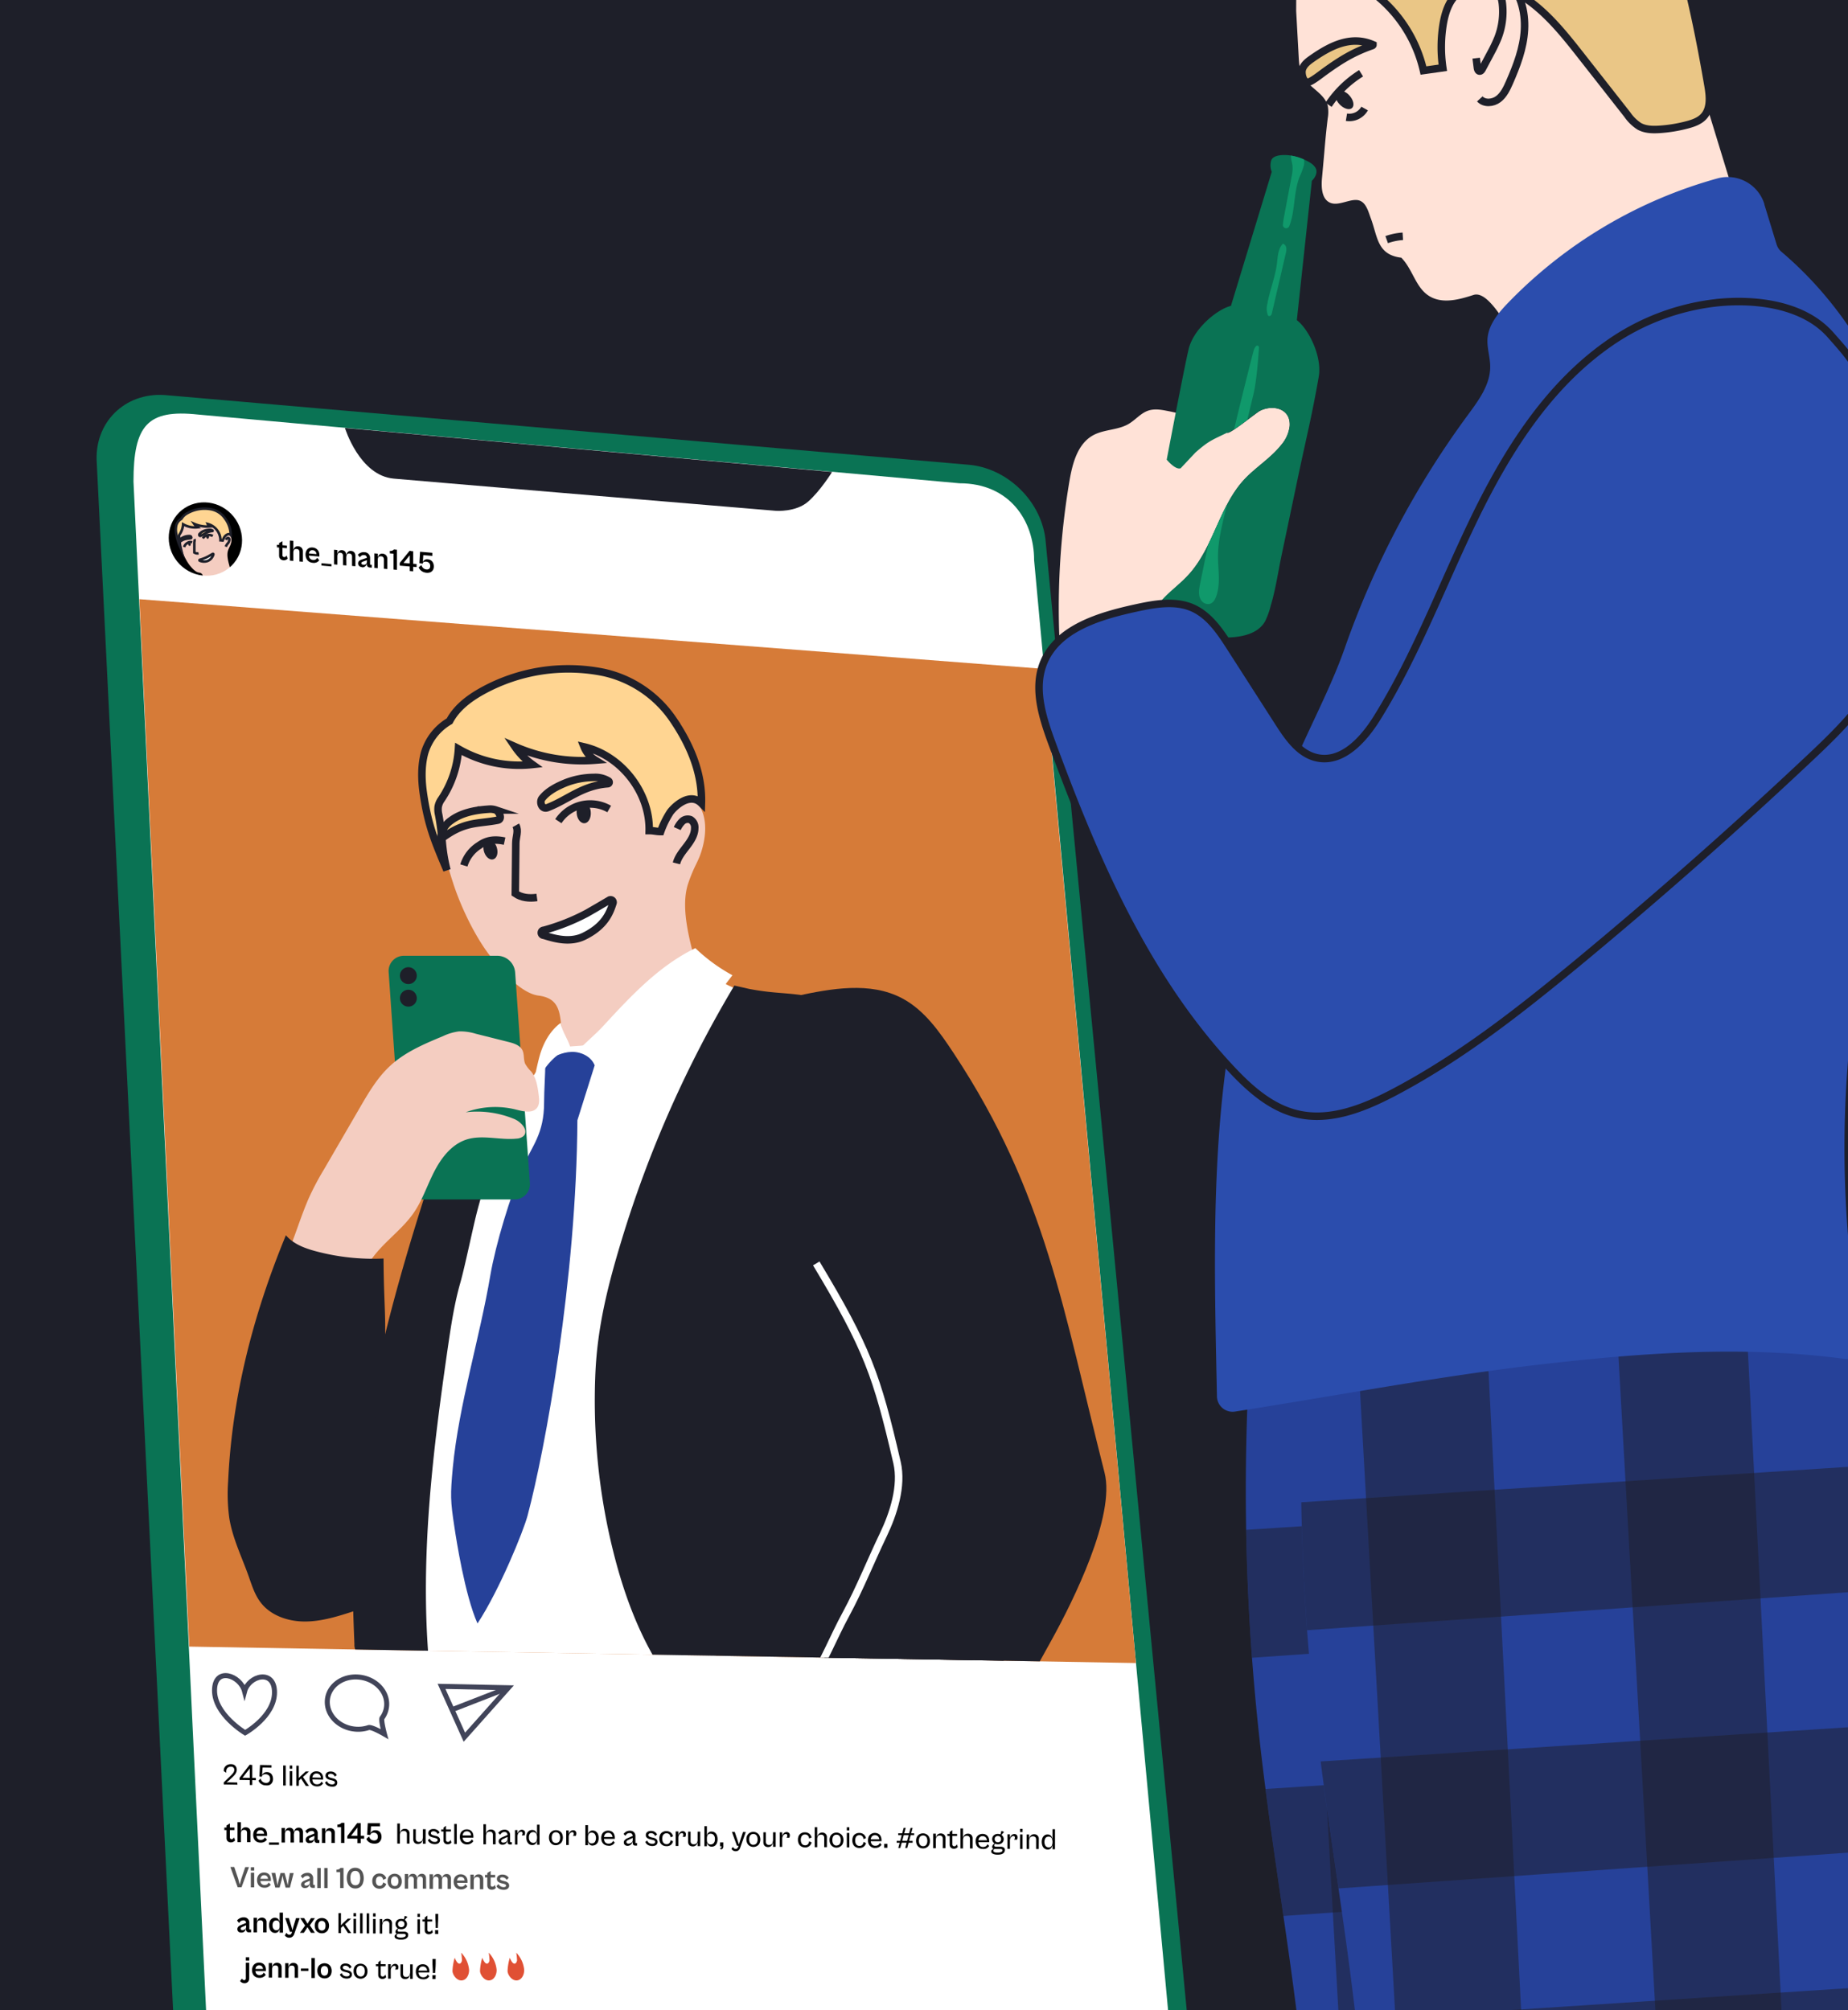 <svg xmlns="http://www.w3.org/2000/svg" xmlns:xlink="http://www.w3.org/1999/xlink" width="738.05" height="802.73" viewBox="0 0 738.05 802.73"><defs><clipPath id="a"><polygon points="75.58 657.58 453.68 664.14 416.9 267.12 55.67 239.29 75.58 657.58" fill="#d67b38"/></clipPath><clipPath id="b"><ellipse cx="82.03" cy="215.28" rx="14.89" ry="15.41" transform="translate(-127.37 119.22) rotate(-44.5)" stroke="#fff" stroke-miterlimit="10"/></clipPath><clipPath id="c"><path d="M498.45,554.83a903.09,903.09,0,0,0,4.47,138.75c3.83,35,9.7,69.66,14.24,104.54,8.3,63.62,12.19,127.73,16.07,191.78q90.51,5.31,181.23,5.23c2,0,4.19-.08,5.67-1.42s1.78-3.74,1.9-5.84a3526.53,3526.53,0,0,0-2.1-439.07c-.15-2.22-.33-4.54-1.5-6.43-2.3-3.73-7.36-4.39-11.73-4.63a860.1,860.1,0,0,0-190,10.76Z" fill="#264199"/></clipPath><clipPath id="d"><path d="M520.45,543.83a903.09,903.09,0,0,0,4.47,138.75c3.83,35,9.7,69.66,14.24,104.54,8.3,63.62,12.19,127.73,16.07,191.78q90.51,5.31,181.23,5.23c2,0,4.19-.08,5.67-1.42s1.78-3.74,1.9-5.84a3526.53,3526.53,0,0,0-2.1-439.07c-.15-2.22-.33-4.54-1.5-6.43-2.3-3.73-7.36-4.39-11.73-4.63a860.1,860.1,0,0,0-190,10.76Z" fill="#264199"/></clipPath><clipPath id="e"><path d="M503.25,164c-1.54.75-12,9.39-13.08,8.77-6.36,3.08-7.42,3.29-12.73,7.94L471.53,187c-2.13.78-5.57-3.43-5.57-3.43s6.83-36,8.74-44.09,11.26-15.93,16.91-17.33l16.3-53.53a6.75,6.75,0,0,1-.21-4.56c.85-2.43,5.49-2.27,7.44-2a20.29,20.29,0,0,1,6.7,2.14,12.75,12.75,0,0,1,1.75,1,6.36,6.36,0,0,1,1.66,1.61c1.23,1.82.11,4-1.32,5.41l-6,55.64c4.64,3.5,10.16,14.39,8.75,22.57-2.63,15.24-5.19,25.37-8.37,40.5q-3.21,15.33-6.44,30.65c-1.42,6.71-2.39,13.76-4.38,20.32a30,30,0,0,1-2.25,6.24c-3.78,6.65-13.82,6.76-20.55,6.33-16.95-1.09-24.61-8.58-24.52-8.81,3.13-7.49,10-10.88,15.28-17,9.3-10.86,11.66-26.48,21.32-37,4.62-5,10.7-8.65,14.94-14a14.08,14.08,0,0,0,3.35-7.55c.44-6.73-6.2-8.57-11.45-6.25l-.38.18" fill="#0a7354"/></clipPath></defs><title>social</title><rect x="-33.4" y="-8.79" width="779.45" height="976.41" fill="#1e1f29"/><path d="M462.3,991.41l-353.52,11.2c-16.08-1.09-30.18-15.08-31.32-31.08L38.65,184.88c-1.15-16,11.07-28.21,27.15-27.12l320.52,27.8c16.09,1.09,30.18,15.08,31.33,31.08l71.81,747.65C490.61,980.3,478.39,992.5,462.3,991.41Z" fill="#0a7354"/><path d="M455.37,988.55l-335.45,11c-15.26-1.08-28.64-14.89-29.73-30.69L53.31,192.31c0-22.53,5.62-28.92,25.77-26.76L383.22,193C403.16,193,413,207.9,413,223.7l68.19,738.09C482.23,977.59,470.63,989.63,455.37,988.55Z" fill="#fff"/><polygon points="75.58 657.58 453.68 664.14 416.9 267.12 55.67 239.29 75.58 657.58" fill="#d67b38"/><g clip-path="url(#a)"><path d="M187.76,284.59c-10.73,10-15.06,20.73-13.8,34.72a152.34,152.34,0,0,0,6.9,33c3,9.44,8.56,21.14,14.59,29.08,4.32,5.7,12.4,15.26,19.6,16.2,9.9,1.29,8.25,8.74,9.81,17.2.61,3.33-.49,7.72,2.31,9.63a9.38,9.38,0,0,0,5.18,1.31c13.78.15,23.62-12.49,33.31-22.28,5-5.07,14.62-10,12.72-16.89-3.07-11.11-6.76-24.38-3.48-33.92,2.7-7.87,4.26-8.48,5.83-14.77s1.45-13.75-3.2-18.25a23,23,0,0,1-2.82-2.76c-.92-1.3-7.25-2.91-7.62-4.46C263,295.22,256.5,285.21,240.34,278c-14.52-6.48-32.59-5.37-46.77,2.41A28.71,28.71,0,0,0,187.76,284.59Z" fill="#f4cdc1"/><path d="M299.62,396.73A29.66,29.66,0,0,1,285.87,391c-3.82,7.35-11.35,12.05-19,15.15s-15.86,5-23.3,8.64c-16.86,8.27-18.42-4.37-32.62,19.09C206,442,194.06,468.68,189.57,477c-14.84,27.56-14.14,60.7-18.52,91.7-4.5,31.81-7,64.84-.3,95.42.4,1.87,13,2.35,14.63,3.33a7.06,7.06,0,0,0,3.62.65l88.63.06c1.72,0,3.55,0,5-1,1.94-1.31,2.46-3.9,2.73-6.23,1.49-12.89,0-25.91-1.12-38.84A761,761,0,0,1,286.69,465c2.11-17.66,4.88-35.35,10.53-52.21,1.87-5.57,4.08-11.48,2.57-17.15" fill="#fff" stroke="#fff" stroke-miterlimit="10"/><path d="M237.5,425.45c-1.39-3.53-5.44-5.48-9.23-5.37s-7.34,1.9-10.48,4c0,5.16-.49,11-.49,16.17,0,12.62-4.76,17.24-8.46,25.7-5,11.53-10.87,30.89-13,43.3-4.2,24.9-12.59,51.72-15,76.85-1,10.86-1,13.12.67,23.91.71,4.73,4.13,26.91,9.19,38.33,8.81-13.36,18.44-37.11,20-43.08,7.08-26.55,19.54-94.56,19.9-157.87Z" fill="#264199"/><path d="M209.5,432c-11.22,8.56-17,17.13-28.23,25.69a26.67,26.67,0,0,0-6.49,6.23,27.77,27.77,0,0,0-2.95,6.86c-13.59,41.92-26,86.45-29.94,130.65-1.64,18.33-1.1,36.74-.34,55.13a5.32,5.32,0,0,0,.8,3.15,4.55,4.55,0,0,0,3.14,1.31q12.82,1.68,25.76,2.17c-3.53-41.76,1.62-83.77,7.63-125.2,1.27-8.7,2.58-17.43,5-25.85,1.89-6.66,5.07-22.37,6.86-29.06,7.48-27.94,11.75-28.77,19.15-50.78" fill="#1e1f29"/><path d="M224.36,420.13a26,26,0,0,0-8.12,8.76c-1.43,2.55-2.47,5.39-4.53,7.47,1.8-4.83,2.48-10,3.89-14.93s4.16-9.92,8.34-12.93c.52,3.7,3.61,7.4,4.13,11.1Z" fill="#fff"/><path d="M205.49,479H168.1a7.19,7.19,0,0,1-7-6.58l-5.88-84.14a6.07,6.07,0,0,1,6.12-6.58h37.39a7.19,7.19,0,0,1,7,6.58l5.88,84.14A6.07,6.07,0,0,1,205.49,479Z" fill="#0a7354"/><path d="M112.06,506.5c5-9.66,6.87-17.74,11.13-27.72a110.19,110.19,0,0,1,6.29-11.92l14.16-24.37c3.53-6.09,7.15-12.28,12.35-17,5.92-5.42,13.5-8.61,20.91-11.69a21,21,0,0,1,6.43-1.91,21.16,21.16,0,0,1,6.68.94l13.06,3.28c2.15.54,4.56,1.28,5.55,3.27.84,1.67.38,3.74,1.13,5.46a15,15,0,0,0,2.42,3.12c2.1,2.65,2.57,6.2,3,9.55.19,1.65.34,3.46-.62,4.81-1.74,2.43-5.46,1.57-8.36.83A34.06,34.06,0,0,0,186,444.19a38.76,38.76,0,0,1,19.37,2.69c2.86,1.18,5.94,4.72,3.68,6.83a4.48,4.48,0,0,1-2.67,1c-6.75.71-13.81-1.71-20.25.43-5.94,2-10,7.42-12.84,13s-4.77,11.66-8.43,16.73c-5.33,7.4-13.53,12.45-18,20.41-1.27,2.25-20,6.85-32.45,2.25Z" fill="#f4cdc1"/><path d="M141.52,643.36c-6.4,2.08-12.93,4.17-19.66,4.2S108,645.2,104,639.82c-2.34-3.11-3.48-6.92-4.78-10.58-2.73-7.64-6.37-15-7.66-23.06a72,72,0,0,1-.45-14.6c1.57-34.09,10.06-66.73,23.07-98.28,3,3.53,7.54,5.21,12,6.4a88.27,88.27,0,0,0,27,2.89c.11,26,2.37,28-2.13,56.1-3.43,21.46-5.79,47.12-9.51,85.64" fill="#1e1f29"/><path d="M183.1,299.1a48.53,48.53,0,0,0,29.54,6.21,28.35,28.35,0,0,1-7-7.16,66.48,66.48,0,0,0,32.1,5.42,11.11,11.11,0,0,1-4.47-5.31c14.87,3.49,26.3,18.17,26,33.44,1.71,0,2.88.4,4.59.4a36.28,36.28,0,0,1,3.8-7.73c1.45-2,7.72-8.29,12.47-3.57.39-12.15-4.55-23.48-11.27-33.38A45.35,45.35,0,0,0,241,268.51a71,71,0,0,0-48.54,7.54c-5.19,2.9-10.16,6.66-12.91,11.92a21.89,21.89,0,0,0-10,12.78c-1.42,5.34-1.23,11-.42,16.45,1.84,12.4,4.48,18.74,9.36,30.28-2.32-9.26-1.54-12.71-3.29-22.1a9,9,0,0,1-.2-3.23,7.38,7.38,0,0,1,1.31-3A40.61,40.61,0,0,0,183.1,299.1Z" fill="#ffd592" stroke="#1e1f29" stroke-miterlimit="10" stroke-width="3"/><path d="M198.74,327.56c2.1-.4.59-3.52-.74-4.08a6.91,6.91,0,0,0-3-.31c-5.17.33-10.8,1.4-15,4.59a9.36,9.36,0,0,0-4,7.38C185.47,327.87,190.54,329.14,198.74,327.56Z" fill="#ffd592" stroke="#1e1f29" stroke-miterlimit="10" stroke-width="3"/><path d="M218.69,322.53c-2.3.89-3.38-2.23-2.19-3.72,2.4-3,6-4.77,9.45-6.2a31.35,31.35,0,0,1,11.23-2.14,10,10,0,0,1,5.82,1.41.6.6,0,0,1-.25,1.11C232.53,313.75,227,319.28,218.69,322.53Z" fill="#ffd592" stroke="#1e1f29" stroke-miterlimit="10" stroke-width="3"/><path d="M223,327.94a15.27,15.27,0,0,1,20.3-4.86" fill="none" stroke="#1e1f29" stroke-miterlimit="10" stroke-width="3"/><path d="M201.52,335.91c-3.77-.81-7-.54-10.12,1.71a14.3,14.3,0,0,0-6.14,8" fill="none" stroke="#1e1f29" stroke-miterlimit="10" stroke-width="3"/><path d="M235.93,324.29c.19,2.34-.91,4.35-2.46,4.47s-3-1.67-3.15-4a5.7,5.7,0,0,1,.4-2.7c.43-1,3.31-1.55,3.82-1.05A5.21,5.21,0,0,1,235.93,324.29Z" fill="#1e1f29"/><path d="M198.44,338.6c.61,2.11,0,4.16-1.46,4.57s-3.06-1-3.67-3.09a5.34,5.34,0,0,1-.13-2.55c.22-1,2.79-2,3.36-1.69A4.84,4.84,0,0,1,198.44,338.6Z" fill="#1e1f29"/><path d="M206,329.6c1.25,2.22,0,4.59,0,7.15l-.2,20.08c2.52,1.74,5.6,2,8.64,1.58" fill="none" stroke="#1e1f29" stroke-miterlimit="10" stroke-width="3"/><path d="M293.28,393.59a456.47,456.47,0,0,0-45.13,102c-5.4,17.82-9.59,34.44-10.38,53.14A250.7,250.7,0,0,0,242.12,607q1.23,6.31,2.79,12.56c4.66,18.72,11.64,37.14,23.06,52.69,13.35,18.15,32.49,31.79,53.67,39.47,28.66,10.4,60.78,8.16,89.69-.3,7-2,2.51-13.29.12-20.15-9.07-26.09-21.08-51.21-27.63-78-7.92-32.46-11.46-64.1-13.34-99.28a22.29,22.29,0,0,0-3-9.85c-1.66-2.9-4.19-5.18-6.56-7.55-25.25-25.21-34.14-62.66-35.47-98.32-11.11-2.12-15.22-1.24-26.34-3.36Z" fill="#1e1f29"/><path d="M230.85,419.6c3-3.29,7.05-6.57,10.07-9.86,10.94-11.88,22.25-24.05,36.79-31.09a68.43,68.43,0,0,0,14.81,10.82,424.26,424.26,0,0,1-28,33.08l-32.6-2.07Z" fill="#fff"/><path d="M399.75,691.53q10.13-18.3,20.24-36.6c8.6-15.55,25.54-49.57,21.15-66.79C424.71,523.63,417.7,476.32,381,420.78c-5.64-8.54-11.72-17.37-20.77-22.14-12.73-6.7-28.16-3.87-42.23-.87-12.53,15.51-15.9,34.26-14.44,54.15s12.12,35.53,22.4,52.63c20.34,33.85,24.18,44.67,32.25,79.52,2.18,9.41-1.46,20.49-5.47,28.85-5.07,10.55-9.36,21.42-14.95,31.76-5,9.17-8.6,18.74-14.36,27.46Z" fill="#1e1f29"/><circle cx="163.09" cy="389.63" r="3.38" fill="#1e1f29"/><circle cx="163.09" cy="398.63" r="3.38" fill="#1e1f29"/><path d="M270.48,330.9a9.53,9.53,0,0,1,2-2.89,3.19,3.19,0,0,1,3.3-.66,3.57,3.57,0,0,1,1.68,3.4c0,2.68-1.6,5.07-3.22,7.2s-3.42,4.25-4.08,6.84" fill="none" stroke="#1e1f29" stroke-miterlimit="10" stroke-width="3"/><path d="M326,504.55c20.34,33.85,24.18,44.67,32.25,79.52,2.18,9.41-1.46,20.49-5.47,28.85-5.07,10.55-9.36,21.42-14.95,31.76-5,9.17-8.6,18.74-14.36,27.46l76.32,19.39" fill="#1e1f29" stroke="#fff" stroke-miterlimit="10" stroke-width="3"/><path d="M217.18,373.51a1,1,0,0,1,0-2,83.14,83.14,0,0,0,17.21-6.81c3.81-2.18,7-4.07,9-5.24a1,1,0,0,1,1.44,1.13c-1.24,3.84-3.15,9.17-11.58,13.31C227.34,376.8,220.76,374.59,217.18,373.51Z" fill="#fff" stroke="#1e1f29" stroke-miterlimit="10" stroke-width="3"/></g><path d="M137.77,170.92s5.79,19,19.49,20.22S309.86,204,309.86,204s8,.61,12.89-3.68,9.56-11.83,9.56-11.83Z" fill="#1e1f29"/><path d="M114.59,218.94l-4-.35v-1.05l4,.36Zm-1.39,4.81a2,2,0,0,1-.94-.3,1.6,1.6,0,0,1-.6-.66,2.08,2.08,0,0,1-.2-.92v-5l1.35-.74v5.49a.71.71,0,0,0,.69.85.75.75,0,0,0,.58-.18,1.57,1.57,0,0,0,.38-.45l.42,1.24a1.68,1.68,0,0,1-.62.47A2,2,0,0,1,113.2,223.75Z"/><path d="M117.14,224l-1.35-.11v-8l1.35.11Zm3.81.34-1.35-.12v-3.65a1.67,1.67,0,0,0-.23-.9,1.15,1.15,0,0,0-.91-.41,1.24,1.24,0,0,0-.78.13,1,1,0,0,0-.42.51,2.55,2.55,0,0,0-.12.83l-.08-.56a3.17,3.17,0,0,1,.29-1,1.65,1.65,0,0,1,1.77-1,2,2,0,0,1,1.34.61,2.05,2.05,0,0,1,.49,1.45Z"/><path d="M124.9,224.76a3.24,3.24,0,0,1-1.52-.51,2.92,2.92,0,0,1-1-1.16,3.7,3.7,0,0,1-.35-1.62,3.31,3.31,0,0,1,.35-1.57,2.34,2.34,0,0,1,1-1,2.62,2.62,0,0,1,1.44-.25,3,3,0,0,1,1.49.49,2.64,2.64,0,0,1,.93,1.06,3.52,3.52,0,0,1,.31,1.47c0,.11,0,.22,0,.33a1.43,1.43,0,0,1,0,.26l-4.48-.4V221l3.59.31-.26.29a2,2,0,0,0-.4-1.33,1.55,1.55,0,0,0-1.13-.54,1.29,1.29,0,0,0-1.1.36,1.85,1.85,0,0,0-.41,1.32v.26a2.44,2.44,0,0,0,.2,1,1.53,1.53,0,0,0,.57.66,1.76,1.76,0,0,0,.85.29,2,2,0,0,0,.85-.08,1.36,1.36,0,0,0,.53-.35,1.82,1.82,0,0,0,.32-.44l.82,1a2.55,2.55,0,0,1-.94.78A2.79,2.79,0,0,1,124.9,224.76Z"/><path d="M132.36,226.21l-4-.36v-.91l4,.35Z"/><path d="M134.74,225.5l-1.34-.12v-5.84l1.34.12Zm3.6.32L137,225.7v-3.65a1.39,1.39,0,0,0-.27-.93,1.14,1.14,0,0,0-.86-.38.92.92,0,0,0-.64.14,1,1,0,0,0-.37.52,2.55,2.55,0,0,0-.12.83l-.07-.56a3.09,3.09,0,0,1,.28-1,1.77,1.77,0,0,1,.64-.74,1.64,1.64,0,0,1,1-.22,1.73,1.73,0,0,1,1.26.61,2.14,2.14,0,0,1,.44,1.44Zm3.6.31L140.6,226v-3.64a1.44,1.44,0,0,0-.27-.94,1.18,1.18,0,0,0-.86-.38.93.93,0,0,0-.64.15,1,1,0,0,0-.37.52,2.49,2.49,0,0,0-.12.82l-.07-.56a3.23,3.23,0,0,1,.28-1,1.77,1.77,0,0,1,.64-.74,1.58,1.58,0,0,1,1.05-.21,1.76,1.76,0,0,1,1.26.6,2.21,2.21,0,0,1,.44,1.44Z"/><path d="M148.48,226.7l-.84-.07a1.46,1.46,0,0,1-.55-.16.91.91,0,0,1-.41-.39,1.34,1.34,0,0,1-.16-.68V223a1.68,1.68,0,0,0-.22-.91,1.11,1.11,0,0,0-.9-.42,1.64,1.64,0,0,0-1,.21,1.93,1.93,0,0,0-.69.7l-.81-1a3,3,0,0,1,.61-.55,3.18,3.18,0,0,1,.89-.41,3,3,0,0,1,1.17-.1A2.29,2.29,0,0,1,147.8,223v2.19a.43.43,0,0,0,.07.28.35.35,0,0,0,.24.1l.37,0Zm-3.91-.22a1.8,1.8,0,0,1-1.14-.47,1.42,1.42,0,0,1-.41-1,1.3,1.3,0,0,1,.41-1,2.92,2.92,0,0,1,1.13-.57l2.13-.72.16.87-1.81.66a1.46,1.46,0,0,0-.55.28.51.51,0,0,0-.16.39.57.57,0,0,0,.17.41,1,1,0,0,0,.55.19,1.94,1.94,0,0,0,.6,0,1.38,1.38,0,0,0,.47-.23,1.14,1.14,0,0,0,.3-.39,1.29,1.29,0,0,0,.1-.53l0,.56a2.56,2.56,0,0,1-.3.79,1.64,1.64,0,0,1-1.69.84Z"/><path d="M150.86,226.91l-1.35-.12V221l1.35.12Zm3.81.33-1.35-.11v-3.65a1.67,1.67,0,0,0-.23-.9,1.12,1.12,0,0,0-.91-.41,1.31,1.31,0,0,0-.78.12,1,1,0,0,0-.42.52,2.49,2.49,0,0,0-.12.82l-.08-.55a3.1,3.1,0,0,1,.29-1,1.65,1.65,0,0,1,1.77-.95,2,2,0,0,1,1.34.61,2,2,0,0,1,.49,1.44Z"/><path d="M158.51,227.58l-1.35-.12v-6.34l-1.47-.12v-1a2.56,2.56,0,0,0,.62,0,2,2,0,0,0,.55-.19,1.67,1.67,0,0,0,.46-.38l1.19.11Z"/><path d="M166.37,226.47l-6.72-.59v-1.06l3.93-4.84.46,0v1.53l-.19,0-2.71,3.29,5.23.46ZM165,228.15l-1.35-.12v-8l1.35.12Z"/><path d="M170.31,228.73a4.07,4.07,0,0,1-1.39-.37,3.66,3.66,0,0,1-1.06-.77,3,3,0,0,1-.64-1l1.08-.95a3,3,0,0,0,.42.89,2.2,2.2,0,0,0,.68.61,2.3,2.3,0,0,0,.92.27,1.41,1.41,0,0,0,1.12-.3,1.46,1.46,0,0,0,.38-1.08,1.78,1.78,0,0,0-.23-.93,1.48,1.48,0,0,0-.58-.56,1.86,1.86,0,0,0-.77-.23,1.78,1.78,0,0,0-1,.14.73.73,0,0,0-.42.58l0,.11-1.32-.25.27-4.55,4.88.43V222l-3.59-.31-.19,2.8a1.77,1.77,0,0,1,.69-.85,1.85,1.85,0,0,1,1.28-.27,2.55,2.55,0,0,1,1.3.44,2.38,2.38,0,0,1,.82,1,3.19,3.19,0,0,1,.29,1.42,2.7,2.7,0,0,1-.36,1.42,2.27,2.27,0,0,1-1,.88A3.38,3.38,0,0,1,170.31,228.73Z"/><ellipse cx="82.03" cy="215.28" rx="14.89" ry="15.41" transform="translate(-127.37 119.22) rotate(-44.5)"/><g clip-path="url(#b)"><path d="M74.05,206.52a7.7,7.7,0,0,0-2.71,6.8,30.39,30.39,0,0,0,1.35,6.47,21.11,21.11,0,0,0,2.86,5.69c.85,1.11,2.43,3,3.84,3.17,1.94.25,1.61,1.71,1.92,3.37.12.65-.1,1.51.45,1.88a1.79,1.79,0,0,0,1,.26c2.69,0,4.62-2.44,6.52-4.36,1-1,2.86-2,2.49-3.31-.6-2.17-1.33-4.77-.69-6.64.53-1.54.84-1.66,1.15-2.89a3.73,3.73,0,0,0-.63-3.57,4.68,4.68,0,0,1-.55-.54c-.18-.26-1.42-.57-1.49-.88-.81-3.37-2.08-5.33-5.24-6.74a10.58,10.58,0,0,0-9.16.47A5.55,5.55,0,0,0,74.05,206.52Z" fill="#f4cdc1"/><path d="M73.13,209.36a9.53,9.53,0,0,0,5.79,1.22,5.56,5.56,0,0,1-1.38-1.4,13.13,13.13,0,0,0,6.28,1.06,2.16,2.16,0,0,1-.87-1,6.81,6.81,0,0,1,5.1,6.54c.33,0,.56.08.9.08a6.61,6.61,0,0,1,.74-1.51c.28-.38,1.51-1.62,2.44-.7a11,11,0,0,0-2.21-6.53,8.85,8.85,0,0,0-5.46-3.71,13.89,13.89,0,0,0-9.5,1.48,6.07,6.07,0,0,0-2.53,2.33,4.32,4.32,0,0,0-2,2.51,8.11,8.11,0,0,0-.08,3.22,21.06,21.06,0,0,0,1.83,5.92c-.45-1.81-.3-2.49-.64-4.32a1.73,1.73,0,0,1,0-.64,1.48,1.48,0,0,1,.26-.59A7.89,7.89,0,0,0,73.13,209.36Z" fill="#ffd592" stroke="#1e1f29" stroke-miterlimit="10"/><path d="M76.2,214.93c.41-.07.11-.69-.15-.79a1.32,1.32,0,0,0-.59-.07,5.56,5.56,0,0,0-2.95.9,1.87,1.87,0,0,0-.78,1.45C73.6,215,74.59,215.24,76.2,214.93Z" fill="#ffd592" stroke="#1e1f29" stroke-miterlimit="10"/><path d="M80.1,214c-.45.17-.66-.44-.43-.73A4.42,4.42,0,0,1,81.52,212a6.06,6.06,0,0,1,2.2-.42,2,2,0,0,1,1.14.27.12.12,0,0,1,0,.22C82.81,212.23,81.73,213.31,80.1,214Z" fill="#ffd592" stroke="#1e1f29" stroke-miterlimit="10"/><path d="M81,215a3,3,0,0,1,1.79-1.26,3,3,0,0,1,2.18.31" fill="none" stroke="#1e1f29" stroke-miterlimit="10"/><path d="M76.74,216.57a2.31,2.31,0,0,0-2,.33,2.75,2.75,0,0,0-1.2,1.58" fill="none" stroke="#1e1f29" stroke-miterlimit="10"/><path d="M83.48,214.29c0,.46-.18.85-.49.88s-.58-.33-.61-.79a1,1,0,0,1,.08-.53c.08-.2.64-.3.74-.2A1,1,0,0,1,83.48,214.29Z" fill="#1e1f29"/><path d="M76.14,217.09c.12.42,0,.82-.29.9s-.6-.19-.72-.61a1,1,0,0,1,0-.49c0-.2.54-.41.65-.34A1,1,0,0,1,76.14,217.09Z" fill="#1e1f29"/><path d="M77.61,215.33c.24.44,0,.9,0,1.4l0,3.93a2.39,2.39,0,0,0,1.7.31" fill="none" stroke="#1e1f29" stroke-miterlimit="10"/><path d="M90.24,215.59a1.78,1.78,0,0,1,.4-.57.61.61,0,0,1,.64-.13.69.69,0,0,1,.33.67A2.45,2.45,0,0,1,91,217a3.83,3.83,0,0,0-.8,1.34" fill="none" stroke="#1e1f29" stroke-miterlimit="10"/><path d="M79.81,223.93a.2.2,0,0,1,0-.39,15.82,15.82,0,0,0,3.37-1.34c.75-.42,1.37-.79,1.76-1a.19.19,0,0,1,.28.22A4,4,0,0,1,83,224,4.27,4.27,0,0,1,79.81,223.93Z" fill="#fff" stroke="#1e1f29" stroke-miterlimit="10"/></g><ellipse cx="82.03" cy="215.28" rx="14.89" ry="15.41" transform="translate(-127.37 119.22) rotate(-44.5)" fill="none" stroke="#fff" stroke-miterlimit="10"/><path d="M109.63,675.88c0-9.54-10.29-6.72-11.95-.42h0c-1.66-6.42-11.94-10-12-.41S97.9,692,97.9,692,109.63,685.42,109.63,675.88Z" fill="none" stroke="#414459" stroke-miterlimit="10" stroke-width="2"/><path d="M154.44,680.54a9.28,9.28,0,0,1-1.84,5.53c-.58.79.94,6.44.94,6.44s-5.12-3-6.35-2.59a12.91,12.91,0,0,1-4.61.66c-6.56-.22-11.87-5.09-11.87-10.87s5.31-10.26,11.87-10S154.44,674.77,154.44,680.54Z" fill="none" stroke="#414459" stroke-miterlimit="10" stroke-width="2"/><polygon points="176.34 673.46 185.46 693.76 203.05 674.01 176.34 673.46" fill="none" stroke="#414459" stroke-miterlimit="10" stroke-width="2"/><line x1="180.77" y1="682.68" x2="203.05" y2="674.01" fill="none" stroke="#414459" stroke-miterlimit="10" stroke-width="2"/><path d="M94.83,712.72l-5.46-.09v-.82L92,709.27c.29-.29.55-.56.79-.82a4,4,0,0,0,.57-.8,1.84,1.84,0,0,0,.21-.85,1.39,1.39,0,0,0-.13-.61,1.16,1.16,0,0,0-.41-.47,1.37,1.37,0,0,0-.74-.19,2.14,2.14,0,0,0-1.14.26,1.6,1.6,0,0,0-.66.82,3,3,0,0,0-.1,1.35l-1-.63a2.49,2.49,0,0,1,.27-1.44,2.56,2.56,0,0,1,1-1,3.19,3.19,0,0,1,1.61-.36,2.55,2.55,0,0,1,1.28.31,1.81,1.81,0,0,1,.75.8,2.4,2.4,0,0,1,.25,1.12,2.49,2.49,0,0,1-.2,1,4.11,4.11,0,0,1-.51.88,9.81,9.81,0,0,1-.66.75c-.22.23-.43.43-.62.6l-1.25,1.15-.86.71,1-.06,3.3.06Z"/><path d="M102.19,710.93l-6.53-.11V710l4.06-5.25h.4V706h-.18l-3.09,3.95,5.34.09Zm-1.44,1.9-1,0v-8l1,0Z"/><path d="M106.16,713a3.29,3.29,0,0,1-1.3-.27,3.19,3.19,0,0,1-1-.67,2.74,2.74,0,0,1-.63-.93l.84-.86a3.12,3.12,0,0,0,.43.9,2.1,2.1,0,0,0,.72.61,2.4,2.4,0,0,0,1,.23,1.57,1.57,0,0,0,1.24-.44,1.77,1.77,0,0,0,.41-1.24,1.9,1.9,0,0,0-.25-1,1.66,1.66,0,0,0-.66-.58,2.08,2.08,0,0,0-.85-.2,1.9,1.9,0,0,0-1.06.24.87.87,0,0,0-.46.66l0,.13-1-.12.26-4.61,4.58.08v1l-3.54-.07-.23,3.08a1.87,1.87,0,0,1,.68-.88,2,2,0,0,1,1.27-.35,2.39,2.39,0,0,1,1.33.36,2.19,2.19,0,0,1,.82,1,3.4,3.4,0,0,1,.28,1.38,2.78,2.78,0,0,1-.34,1.41,2.19,2.19,0,0,1-.95.93A3.08,3.08,0,0,1,106.16,713Z"/><path d="M114.1,713.06l-1,0v-8l1,0Z"/><path d="M116.72,706.35l-1,0v-1.28l1,0Zm0,6.76-1,0v-5.8l1,0Z"/><path d="M119.33,713.15l-1,0v-8l1,0v4.09l0,.81.85-.84,1.91-1.77,1.31,0-2.88,2.65-.11,0-1,1Zm4.07.07-1.25,0-2.07-3.2.73-.62Z"/><path d="M126.47,713.4A2.87,2.87,0,0,1,125,713a2.69,2.69,0,0,1-1-1.07,3.58,3.58,0,0,1-.35-1.62,3.45,3.45,0,0,1,.35-1.59,2.46,2.46,0,0,1,1-1,2.68,2.68,0,0,1,1.41-.34,2.83,2.83,0,0,1,1.41.36,2.35,2.35,0,0,1,.92,1,3.28,3.28,0,0,1,.31,1.49,2.26,2.26,0,0,1,0,.26,1.25,1.25,0,0,1,0,.21l-4.54-.08v-.76l3.9.07-.25.36a2.16,2.16,0,0,0-.46-1.5,1.65,1.65,0,0,0-1.27-.53,1.52,1.52,0,0,0-1.23.5,2.29,2.29,0,0,0-.46,1.56v.13a2.83,2.83,0,0,0,.21,1.14,1.6,1.6,0,0,0,.61.72,1.75,1.75,0,0,0,.94.26,2.05,2.05,0,0,0,1-.16,1.66,1.66,0,0,0,.58-.43,2.4,2.4,0,0,0,.31-.51l.65.72a3,3,0,0,1-.93.89A2.86,2.86,0,0,1,126.47,713.4Z"/><path d="M132.54,713.5a3.49,3.49,0,0,1-1.16-.2,2.72,2.72,0,0,1-.95-.55,2.28,2.28,0,0,1-.61-.9l.76-.58a1.77,1.77,0,0,0,.35.64,1.86,1.86,0,0,0,.66.5,2.4,2.4,0,0,0,1,.21,1.57,1.57,0,0,0,.83-.19.63.63,0,0,0,.31-.57.58.58,0,0,0-.35-.56,4.59,4.59,0,0,0-.87-.31l-.76-.19a4.43,4.43,0,0,1-.81-.3,1.7,1.7,0,0,1-.66-.52,1.38,1.38,0,0,1-.27-.88,1.45,1.45,0,0,1,.58-1.22,2.34,2.34,0,0,1,1.5-.42,2.7,2.7,0,0,1,1.55.45,2.33,2.33,0,0,1,.86,1l-.79.59a1.88,1.88,0,0,0-.63-.83,1.86,1.86,0,0,0-1-.32,1.37,1.37,0,0,0-.74.18.61.61,0,0,0-.29.56.63.63,0,0,0,.29.57,3,3,0,0,0,.88.35l.76.2a2.61,2.61,0,0,1,1.35.66,1.67,1.67,0,0,1,.08,2,1.59,1.59,0,0,1-.77.54A2.88,2.88,0,0,1,132.54,713.5Z"/><path d="M517.66,4.37l1,18.15c.15,2.7.32,5.5,1.6,7.87,2.53,4.69,8.93,6.92,10.06,12.13a14.51,14.51,0,0,1-.06,4.74c-.56,4.6-1,9.22-1.38,13.84l-.91,10.1c-.33,3.68-.11,8.35,3.3,9.78,3,1.28,7-1.13,10.2-1.12,3.89,0,4.84,4.19,6,7.32,2.78,7.44,2.48,14.55,12.18,15.73,4.82,4.91,5.78,12.58,11.89,15.74,5.17,2.66,11.41.93,16.94-.86,9.54-3.07,22.08,34.86,31.62,31.79,4.11,2.62,17.18-3.74,21.19-6.51l55.62-38.54a5.63,5.63,0,0,0,2.31-2.43,5.63,5.63,0,0,0-.29-3.45c-7-22.85-26.38-86.12-33.63-109.89-.58-1.87-1.27-3.91-2.93-5a8.29,8.29,0,0,0-4.42-.83c-40.79-.07-76.69-7-115.39,5.91-7.47,2.48-18,4.18-24.87,9Z" fill="#ffe2d7"/><path d="M503.63,163.85c5.25-2.32,11.89-.48,11.45,6.25a14.08,14.08,0,0,1-3.35,7.55c-4.24,5.37-10.32,9-14.94,14-9.66,10.54-12,26.16-21.32,37-3.58,4.18-8.07,7.5-11.69,11.65s-6.41,9.55-5.52,15c-10.08,3.62-21.46,6.41-32.16,6.84a2.71,2.71,0,0,1-2.41-.74,2.67,2.67,0,0,1-.35-1.4,303.63,303.63,0,0,1,3.78-67.93c1.19-7,3.23-14.82,9.45-18.24,4.38-2.41,9.91-2,14.21-4.55,2.71-1.59,4.78-4.26,7.74-5.27,2.3-.79,4.82-.47,7.2,0a79.53,79.53,0,0,1,24.45,8.81c1.11.62,11.54-8,13.08-8.77Z" fill="#ffe2d7"/><path d="M530.59,41.86a42.63,42.63,0,0,1,13-12.6" fill="none" stroke="#1e1f29" stroke-miterlimit="10" stroke-width="3"/><path d="M538.85,38.06c1.68,1.81,2.19,4.07,1.13,5.06s-3.29.33-5-1.48a6.7,6.7,0,0,1-1.49-2.43c-.34-1.08,1.42-3.16,2.13-3.05A6.05,6.05,0,0,1,538.85,38.06Z" fill="#1e1f29"/><path d="M537.74,46.81A7,7,0,0,0,545,43.34" fill="none" stroke="#1e1f29" stroke-miterlimit="10" stroke-width="3"/><path d="M548.31,18a.65.65,0,0,1-.37.25c-7.41,2.59-12.34,5.62-18.71,10.2-1.47,1.05-4.66,3.61-6.33,4.25-2.41.9-3.31-3.38-2.78-5,.62-2,2.42-3.29,4.12-4.47,7.19-5,15.37-9.16,24.08-5.38A.19.19,0,0,1,548.31,18Z" fill="#eac686" stroke="#1e1f29" stroke-miterlimit="10" stroke-width="3"/><path d="M585.82-1.88c.71-2.52,1.95-1,4.06-2.53s5.21-1.91,7.3-.35C599-3.39,599.7-.94,600,1.34a28.91,28.91,0,0,1-1.75,13.78,58.17,58.17,0,0,1-2.86,6L592,27.47c-.25.46-.62,1-1.14.92s-.75-.77-.82-1.32l-.48-3.85" fill="none" stroke="#1e1f29" stroke-miterlimit="10" stroke-width="3"/><path d="M498.45,554.83a903.09,903.09,0,0,0,4.47,138.75c3.83,35,9.7,69.66,14.24,104.54,8.3,63.62,12.19,127.73,16.07,191.78q90.51,5.31,181.23,5.23c2,0,4.19-.08,5.67-1.42s1.78-3.74,1.9-5.84a3526.53,3526.53,0,0,0-2.1-439.07c-.15-2.22-.33-4.54-1.5-6.43-2.3-3.73-7.36-4.39-11.73-4.63a860.1,860.1,0,0,0-190,10.76Z" fill="#264199"/><g clip-path="url(#c)"><polygon points="519.35 534.6 546.75 1019.5 595.71 1013.61 570.99 529.49 519.35 534.6" fill="#1e1f29" opacity="0.5"/><polygon points="623.35 534.6 650.75 1019.5 699.71 1013.61 674.99 529.49 623.35 534.6" fill="#1e1f29" opacity="0.5"/><polygon points="373.31 670.94 857.79 636.91 851.24 588.03 367.5 619.38 373.31 670.94" fill="#1e1f29" opacity="0.5"/><polygon points="373.31 774.94 857.79 740.91 851.24 692.03 367.5 723.38 373.31 774.94" fill="#1e1f29" opacity="0.5"/><polygon points="373.31 879.14 857.79 845.11 851.24 796.23 367.5 827.58 373.31 879.14" fill="#1e1f29" opacity="0.5"/></g><path d="M605.24-3.11C616,2.71,623.89,12.62,631.45,22.25l18.47,23.53a17,17,0,0,0,4.8,4.68c2.43,1.33,5.35,1.38,8.12,1.2a57.29,57.29,0,0,0,11-1.81c2.46-.65,5-1.54,6.68-3.45,2.85-3.22,2.34-8.1,1.61-12.34-3.69-21.38-8-42.3-14.58-63C625.7-35.58,582.36-27,540.5-20.12L544-9.24a13.51,13.51,0,0,0,1.74,3.89A15.32,15.32,0,0,0,549-2.41a54.05,54.05,0,0,1,19.5,30.57l7.72-1.09a56.74,56.74,0,0,1,.22-17.88c.8-4.39,2.3-8.94,5.7-11.83a21.61,21.61,0,0,1,5-2.94,20.39,20.39,0,0,1,6.58-2.09,7.89,7.89,0,0,1,6.4,2.05A6.44,6.44,0,0,0,601.93-4c1.11.5,2.62,0,3.45.93" fill="#eac686" stroke="#1e1f29" stroke-miterlimit="10" stroke-width="3"/><path d="M591,39.5c1.82,2,5.23,1.71,7.39.08s3.36-4.19,4.45-6.66c2.93-6.7,5.6-13.67,6-21s-1.61-15.07-6.95-20.07-12.48-5.05-17.18.77c-2.32,2.87-4.45,2.58-4.61,6.27" fill="none" stroke="#1e1f29" stroke-miterlimit="10" stroke-width="3"/><path d="M520.45,543.83a903.09,903.09,0,0,0,4.47,138.75c3.83,35,9.7,69.66,14.24,104.54,8.3,63.62,12.19,127.73,16.07,191.78q90.51,5.31,181.23,5.23c2,0,4.19-.08,5.67-1.42s1.78-3.74,1.9-5.84a3526.53,3526.53,0,0,0-2.1-439.07c-.15-2.22-.33-4.54-1.5-6.43-2.3-3.73-7.36-4.39-11.73-4.63a860.1,860.1,0,0,0-190,10.76Z" fill="#264199"/><g clip-path="url(#d)"><polygon points="541.35 523.6 568.75 1008.5 617.71 1002.61 592.99 518.49 541.35 523.6" fill="#1e1f29" opacity="0.5"/><polygon points="645.35 523.6 672.75 1008.5 721.71 1002.61 696.99 518.49 645.35 523.6" fill="#1e1f29" opacity="0.5"/><polygon points="395.31 659.94 879.79 625.91 873.24 577.03 389.5 608.38 395.31 659.94" fill="#1e1f29" opacity="0.5"/><polygon points="395.31 763.94 879.79 729.91 873.24 681.03 389.5 712.38 395.31 763.94" fill="#1e1f29" opacity="0.5"/><polygon points="395.31 868.14 879.79 834.11 873.24 785.23 389.5 816.58 395.31 868.14" fill="#1e1f29" opacity="0.5"/></g><path d="M553.81,95.7a23.67,23.67,0,0,1,6.44-1.33" fill="none" stroke="#1e1f29" stroke-miterlimit="10" stroke-width="3"/><path d="M503.25,164c-1.54.75-12,9.39-13.08,8.77-6.36,3.08-7.42,3.29-12.73,7.94L471.53,187c-2.13.78-5.57-3.43-5.57-3.43s6.83-36,8.74-44.09,11.26-15.93,16.91-17.33l16.3-53.53a6.75,6.75,0,0,1-.21-4.56c.85-2.43,5.49-2.27,7.44-2a20.29,20.29,0,0,1,6.7,2.14,12.75,12.75,0,0,1,1.75,1,6.36,6.36,0,0,1,1.66,1.61c1.23,1.82.11,4-1.32,5.41l-6,55.64c4.64,3.5,10.16,14.39,8.75,22.57-2.63,15.24-5.19,25.37-8.37,40.5q-3.21,15.33-6.44,30.65c-1.42,6.71-2.39,13.76-4.38,20.32a30,30,0,0,1-2.25,6.24c-3.78,6.65-13.82,6.76-20.55,6.33-16.95-1.09-24.61-8.58-24.52-8.81,3.13-7.49,10-10.88,15.28-17,9.3-10.86,11.66-26.48,21.32-37,4.62-5,10.7-8.65,14.94-14a14.08,14.08,0,0,0,3.35-7.55c.44-6.73-6.2-8.57-11.45-6.25l-.38.18" fill="#0a7354"/><g clip-path="url(#e)"><path d="M516.52,60.28c-1.69,1.12-.67,3.68-.35,5.69a13.36,13.36,0,0,1-.33,4.49L513,85.54c-.26,1.39-.52,2.8-.64,4.21a1.32,1.32,0,0,0,2.53.61c2.4-6,1.68-13.52,4.14-19.76a30,30,0,0,0,1.66-4.37,5,5,0,0,0-.85-4.41c-1-1.16-3.14-1.38-4.1-.15" fill="#10996b"/><path d="M502.8,138.79a.7.7,0,0,0-1.19-.55,4.29,4.29,0,0,0-.91,1.7c-.11.36-.21.73-.3,1.08q-11.75,45.81-21.12,92.19c-.41,2.06-.82,4.27.25,6.19a3.4,3.4,0,0,0,2.91,1.84c1.77,0,2.71-1.53,3.25-3,1.89-5.14.72-10.82.75-16.29s1.34-11.07,2.64-16.5l11.51-47.95C501.89,152.09,502.58,142.37,502.8,138.79Z" fill="#10996b"/><path d="M512.31,97.37c-1.9,2-2,5.11-2.33,7.88-.7,5.48-2.86,10.68-3.83,16.11a7.72,7.72,0,0,0,.13,4.32,1.09,1.09,0,0,0,.29.44.8.8,0,0,0,1-.19,2.28,2.28,0,0,0,.43-1l5.47-23.55a6.55,6.55,0,0,0,.25-2.24,2.21,2.21,0,0,0-1.2-1.8" fill="#10996b"/></g><path d="M485.27,495.34c.14-16.81.75-33.61,2.23-50.38,3.35-37.79,11.93-75.49,20-112.55,5.39-24.83,21.17-49.61,29.56-73.58a355.11,355.11,0,0,1,49.18-93.12c4.28-5.81,8.95-12.08,8.91-19.29,0-3.78-1.35-7.51-1.06-11.28.45-5.56,4.32-10.18,8.19-14.19a184.85,184.85,0,0,1,83.88-49.77A15.35,15.35,0,0,1,704.62,81.4l0,.16,4.92,16.07a6.31,6.31,0,0,0,1.94,2.93c23.41,19.88,39.47,46.19,49,75.47,9.67,29.85,11.85,61.86,8.55,93.07-4.88,46.2-23.07,89-28.93,134.9a430.82,430.82,0,0,0,3.45,131.34,6.27,6.27,0,0,1-7,7.33c-40.18-5.41-81.2-2.4-121.53,2.26-40.81,4.72-81.2,12.46-121.79,18.79a6.25,6.25,0,0,1-7.21-6.05C485.6,536.91,485.08,516.12,485.27,495.34Z" fill="#2b4dad"/><path d="M724.79,128.27c-10.73-7.18-25.39-8.6-37.91-7.5a92.73,92.73,0,0,0-45.17,17c-24,17.08-40.16,43-53,69.51S565.54,261.63,550,286.65c-5.4,8.71-13.87,18.09-23.9,16-7-1.44-11.52-7.94-15.36-13.92l-19.42-30.26c-4.05-6.31-8.51-13-15.43-15.87s-15-1.37-22.37.24c-14.6,3.19-31.35,8.18-36.82,22.08-4,10.2-.34,21.64,3.44,31.92,17.21,46.74,37.47,93.67,71.52,130,7.46,8,16.06,15.65,26.7,18.09,12.86,2.95,26.1-2.31,37.8-8.4,26.77-14,50.66-32.79,73.91-52q47.64-39.42,92.71-81.82c13.25-12.46,26.83-25.92,32.1-43.33,3.37-11.15,3-23.06,2.12-34.67a374.12,374.12,0,0,0-7.9-52.53c-1.51-6.73-2.53-13.76-5.13-20.19-2.87-7.08-7.72-12.38-12.68-18A33.12,33.12,0,0,0,724.79,128.27Z" fill="#2b4dad" stroke="#1e1f29" stroke-miterlimit="10" stroke-width="3"/><path d="M93.65,730.85l-4.05,0v-1l4.05,0Zm-1.39,4.92a1.88,1.88,0,0,1-1-.23,1.39,1.39,0,0,1-.59-.61,1.87,1.87,0,0,1-.2-.9v-5l1.34-.84v5.48a.81.81,0,0,0,.2.64.75.75,0,0,0,.5.16.84.84,0,0,0,.58-.22,1.87,1.87,0,0,0,.38-.48l.42,1.21a1.94,1.94,0,0,1-.62.51A2.16,2.16,0,0,1,92.26,735.77Z"/><path d="M96.19,735.67H94.85v-8h1.34Zm3.82,0-1.36,0V732a1.46,1.46,0,0,0-.23-.87,1,1,0,0,0-.91-.35,1.36,1.36,0,0,0-.78.19,1.09,1.09,0,0,0-.41.55,2.39,2.39,0,0,0-.13.84l-.07-.56a3.37,3.37,0,0,1,.29-1,2,2,0,0,1,.66-.79,2.12,2.12,0,0,1,2.44.21,1.91,1.91,0,0,1,.5,1.41Z"/><path d="M104,735.86a3.09,3.09,0,0,1-1.52-.39,2.57,2.57,0,0,1-1-1.08,3.83,3.83,0,0,1,0-3.2,2.55,2.55,0,0,1,1-1.05,2.7,2.7,0,0,1,1.45-.36,2.82,2.82,0,0,1,1.49.37,2.31,2.31,0,0,1,.92,1,3.18,3.18,0,0,1,.31,1.44c0,.11,0,.22,0,.33s0,.2,0,.26l-4.48,0v-.86l3.59,0-.27.31a1.92,1.92,0,0,0-.39-1.3,1.43,1.43,0,0,0-1.13-.45,1.41,1.41,0,0,0-1.11.44,2,2,0,0,0-.4,1.35v.27a2.35,2.35,0,0,0,.19,1,1.45,1.45,0,0,0,.58.62,1.79,1.79,0,0,0,.85.22,2,2,0,0,0,.84-.15,1.71,1.71,0,0,0,.54-.39,1.91,1.91,0,0,0,.31-.47l.83.88a2.94,2.94,0,0,1-.94.87A3.07,3.07,0,0,1,104,735.86Z"/><path d="M111.42,736.72l-4,0v-.91l4,0Z"/><path d="M113.79,735.83l-1.34,0V730h1.34Zm3.61,0-1.35,0V732.2a1.4,1.4,0,0,0-.26-.92,1.16,1.16,0,0,0-.87-.31,1,1,0,0,0-.64.2,1.24,1.24,0,0,0-.37.55,2.55,2.55,0,0,0-.12.83l-.07-.55a3.57,3.57,0,0,1,.28-1,2.11,2.11,0,0,1,.64-.8,1.69,1.69,0,0,1,1-.29,1.63,1.63,0,0,1,1.27.5,2.07,2.07,0,0,1,.44,1.41Zm3.6,0h-1.35v-3.65a1.42,1.42,0,0,0-.26-.92,1.12,1.12,0,0,0-.87-.3.94.94,0,0,0-.64.19,1.15,1.15,0,0,0-.36.55,2.55,2.55,0,0,0-.12.83l-.08-.55a3.37,3.37,0,0,1,.29-1,1.9,1.9,0,0,1,.63-.79,1.69,1.69,0,0,1,1.05-.3,1.61,1.61,0,0,1,1.27.5,2.07,2.07,0,0,1,.44,1.41Z"/><path d="M127.54,736h-.84a1.47,1.47,0,0,1-.56-.11.93.93,0,0,1-.4-.36,1.21,1.21,0,0,1-.16-.67v-2.41a1.71,1.71,0,0,0-.22-.9,1,1,0,0,0-.91-.35,1.86,1.86,0,0,0-1,.29,2.15,2.15,0,0,0-.7.77l-.8-1a2.68,2.68,0,0,1,.61-.6,3.16,3.16,0,0,1,.89-.49,3,3,0,0,1,1.16-.18,2.07,2.07,0,0,1,2.27,2.28v2.2a.38.38,0,0,0,.08.27.32.32,0,0,0,.23.08h.38Zm-3.92.08a1.61,1.61,0,0,1-1.13-.38,1.28,1.28,0,0,1-.41-1,1.35,1.35,0,0,1,.4-1,3.13,3.13,0,0,1,1.13-.67l2.14-.88.15.85-1.81.8a1.75,1.75,0,0,0-.55.33.58.58,0,0,0-.16.4.47.47,0,0,0,.18.39.79.79,0,0,0,.54.15,1.91,1.91,0,0,0,.61-.09,1.37,1.37,0,0,0,.47-.27,1.12,1.12,0,0,0,.3-.41,1.53,1.53,0,0,0,.1-.54l0,.57a2.63,2.63,0,0,1-.31.81,1.94,1.94,0,0,1-.64.7A1.78,1.78,0,0,1,123.62,736Z"/><path d="M129.91,736l-1.34,0v-5.84h1.34Zm3.82,0h-1.36v-3.65a1.57,1.57,0,0,0-.23-.88,1,1,0,0,0-.91-.34,1.29,1.29,0,0,0-.78.19,1,1,0,0,0-.41.55,2.3,2.3,0,0,0-.13.83l-.07-.55a3,3,0,0,1,.29-1,1.89,1.89,0,0,1,.66-.79,2.1,2.1,0,0,1,2.44.2,1.91,1.91,0,0,1,.5,1.41Z"/><path d="M137.57,736h-1.36v-6.33l-1.46,0v-1a2.43,2.43,0,0,0,.61-.07,1.7,1.7,0,0,0,.56-.23,1.76,1.76,0,0,0,.46-.41h1.19Z"/><path d="M145.43,734.3l-6.72-.06v-1l3.92-5.15h.47v1.53h-.19l-2.72,3.51,5.24,0Zm-1.36,1.79h-1.34v-8h1.34Z"/><path d="M149.36,736.26A3.87,3.87,0,0,1,148,736a3.23,3.23,0,0,1-1.05-.68,2.76,2.76,0,0,1-.64-.94l1.08-1a2.76,2.76,0,0,0,.42.86,1.85,1.85,0,0,0,.68.56,2.17,2.17,0,0,0,.91.2,1.51,1.51,0,0,0,1.12-.39,1.53,1.53,0,0,0,.38-1.11,1.64,1.64,0,0,0-.22-.91,1.34,1.34,0,0,0-.59-.52,1.77,1.77,0,0,0-.77-.17,1.83,1.83,0,0,0-.95.22.81.81,0,0,0-.43.61v.11l-1.32-.15.26-4.57,4.89,0v1.24l-3.59,0-.19,2.82a1.94,1.94,0,0,1,.68-.91,2.07,2.07,0,0,1,1.28-.37,2.55,2.55,0,0,1,1.31.34,2.16,2.16,0,0,1,.82.92,3.16,3.16,0,0,1,.29,1.39A2.74,2.74,0,0,1,152,735a2.52,2.52,0,0,1-1,1A3.44,3.44,0,0,1,149.36,736.26Z"/><path d="M159.71,736.23h-1.05v-8h1.05Zm3.85,0H162.5V732.5a1.57,1.57,0,0,0-.26-.93,1.19,1.19,0,0,0-1-.37,1.5,1.5,0,0,0-.9.23,1.29,1.29,0,0,0-.48.62,2.46,2.46,0,0,0-.14.88l-.09-.48a2.83,2.83,0,0,1,.29-1,2.11,2.11,0,0,1,.68-.8,1.85,1.85,0,0,1,1.12-.29,1.82,1.82,0,0,1,1.34.5,1.9,1.9,0,0,1,.51,1.42Z"/><path d="M166.91,736.41a2.07,2.07,0,0,1-1-.23,1.51,1.51,0,0,1-.64-.66,2.25,2.25,0,0,1-.22-1v-4h1v3.75a1.42,1.42,0,0,0,.28.92,1.22,1.22,0,0,0,1,.37,1.58,1.58,0,0,0,.9-.23,1.21,1.21,0,0,0,.48-.63,2.41,2.41,0,0,0,.15-.87l.08.49a3.23,3.23,0,0,1-.29,1,2.09,2.09,0,0,1-.67.8A1.89,1.89,0,0,1,166.91,736.41Zm3.05-.09H168.9v-5.8H170Z"/><path d="M173.6,736.47a4,4,0,0,1-1.15-.19,2.84,2.84,0,0,1-.95-.54,2.28,2.28,0,0,1-.61-.9l.76-.59a1.77,1.77,0,0,0,.35.64,1.72,1.72,0,0,0,.65.49,2.3,2.3,0,0,0,1,.2,1.57,1.57,0,0,0,.83-.19.65.65,0,0,0,.31-.58.58.58,0,0,0-.36-.56,4.2,4.2,0,0,0-.87-.29l-.75-.19a3.75,3.75,0,0,1-.81-.29,1.81,1.81,0,0,1-.67-.52,1.39,1.39,0,0,1-.26-.87,1.48,1.48,0,0,1,.57-1.23,2.38,2.38,0,0,1,1.5-.43,2.71,2.71,0,0,1,1.56.43,2.33,2.33,0,0,1,.86,1l-.8.59a1.72,1.72,0,0,0-.63-.82,1.79,1.79,0,0,0-1-.31,1.33,1.33,0,0,0-.75.19.69.69,0,0,0,0,1.13,2.93,2.93,0,0,0,.88.34l.76.19a2.57,2.57,0,0,1,1.35.65,1.51,1.51,0,0,1,.36,1,1.46,1.46,0,0,1-.29.94,1.56,1.56,0,0,1-.76.54A2.89,2.89,0,0,1,173.6,736.47Z"/><path d="M180.07,731.42l-3.88,0v-.82l3.88,0Zm-1.33,5.1a1.81,1.81,0,0,1-.85-.2,1.53,1.53,0,0,1-.57-.56,1.83,1.83,0,0,1-.2-.87v-5l1-.77v5.51a1,1,0,0,0,.23.75.89.89,0,0,0,.57.19.87.87,0,0,0,.64-.25,1.68,1.68,0,0,0,.39-.53l.35,1a1.66,1.66,0,0,1-.6.53A1.94,1.94,0,0,1,178.74,736.52Z"/><path d="M182.42,736.42h-1v-8h1Z"/><path d="M186.47,736.58a2.77,2.77,0,0,1-1.45-.38,2.52,2.52,0,0,1-1-1.06,3.41,3.41,0,0,1-.36-1.61,3.49,3.49,0,0,1,.35-1.6,2.42,2.42,0,0,1,1-1,2.74,2.74,0,0,1,1.41-.36,2.89,2.89,0,0,1,1.41.35,2.31,2.31,0,0,1,.91,1,3.28,3.28,0,0,1,.32,1.49,2.28,2.28,0,0,1,0,.26,1.25,1.25,0,0,1,0,.21l-4.54,0V733l3.9,0-.25.35a2.19,2.19,0,0,0-.45-1.49,1.64,1.64,0,0,0-1.28-.51,1.49,1.49,0,0,0-1.23.51,2.25,2.25,0,0,0-.46,1.56v.13a2.75,2.75,0,0,0,.21,1.13,1.61,1.61,0,0,0,.61.72,1.85,1.85,0,0,0,.95.26,2.22,2.22,0,0,0,1-.18,1.43,1.43,0,0,0,.57-.44,2,2,0,0,0,.31-.51l.65.72a2.68,2.68,0,0,1-.93.9A2.82,2.82,0,0,1,186.47,736.58Z"/><path d="M194.07,736.53h-1v-8h1Zm3.86,0h-1.06v-3.76a1.56,1.56,0,0,0-.26-.92,1.2,1.2,0,0,0-1-.37,1.5,1.5,0,0,0-.9.23,1.18,1.18,0,0,0-.48.62,2.46,2.46,0,0,0-.15.88l-.08-.48a2.83,2.83,0,0,1,.29-1,2,2,0,0,1,.68-.8,1.85,1.85,0,0,1,1.12-.29,1.82,1.82,0,0,1,1.34.5,1.9,1.9,0,0,1,.51,1.42Z"/><path d="M204.41,736.62h-.68a1.29,1.29,0,0,1-.53-.11.83.83,0,0,1-.37-.35,1.47,1.47,0,0,1-.13-.65v-2.41l0-.16a1.55,1.55,0,0,0-.26-.93,1.15,1.15,0,0,0-1-.39,1.64,1.64,0,0,0-1,.31,2.18,2.18,0,0,0-.65.79L199,732a2.92,2.92,0,0,1,.54-.6,2.88,2.88,0,0,1,.84-.5,3.17,3.17,0,0,1,1.14-.2,2.18,2.18,0,0,1,1.63.61,2.27,2.27,0,0,1,.57,1.65v2.37a.38.38,0,0,0,.08.27.34.34,0,0,0,.26.08h.36Zm-3.74.08a1.54,1.54,0,0,1-1.12-.39,1.36,1.36,0,0,1,0-1.92,3.81,3.81,0,0,1,1-.66l2.29-1,.14.71-2,.93a2.5,2.5,0,0,0-.6.38.64.64,0,0,0-.19.47.56.56,0,0,0,.2.47.94.94,0,0,0,.61.17,1.83,1.83,0,0,0,.68-.11,1.48,1.48,0,0,0,.53-.31,1.75,1.75,0,0,0,.35-.46,1.41,1.41,0,0,0,.12-.59l0,.56a2.7,2.7,0,0,1-.31.81,2,2,0,0,1-.68.69A1.81,1.81,0,0,1,200.67,736.7Z"/><path d="M206.66,736.64h-1v-5.8h1Zm0-3.3-.08-.5a3.1,3.1,0,0,1,.17-.79,2.38,2.38,0,0,1,.38-.68,1.65,1.65,0,0,1,.58-.47,1.58,1.58,0,0,1,.76-.18,1.35,1.35,0,0,1,.85.33,1.15,1.15,0,0,1,.38.93,2.38,2.38,0,0,1-.08.64,1.28,1.28,0,0,1-.15.36h-1.13a.91.91,0,0,0,.24-.37,1.18,1.18,0,0,0,.1-.48.74.74,0,0,0-.14-.43.55.55,0,0,0-.46-.19,1.15,1.15,0,0,0-.7.25,1.81,1.81,0,0,0-.53.68A2.28,2.28,0,0,0,206.66,733.34Z"/><path d="M212.57,736.83a2.1,2.1,0,0,1-1.26-.39,2.51,2.51,0,0,1-.83-1.07,4.1,4.1,0,0,1-.29-1.59,4.17,4.17,0,0,1,.29-1.61,2.41,2.41,0,0,1,.83-1,2.17,2.17,0,0,1,1.26-.36,1.79,1.79,0,0,1,1.07.32,1.86,1.86,0,0,1,.62.79,4,4,0,0,1,.26,1l-.08.48a2.41,2.41,0,0,0-.15-.87,1.33,1.33,0,0,0-.49-.63,1.49,1.49,0,0,0-.89-.24,1.54,1.54,0,0,0-1.17.51,2.26,2.26,0,0,0-.49,1.62,2.3,2.3,0,0,0,.49,1.63,1.62,1.62,0,0,0,1.19.54,1.52,1.52,0,0,0,.87-.23,1.25,1.25,0,0,0,.49-.62,2.41,2.41,0,0,0,.15-.87l.08.49a3.82,3.82,0,0,1-.26,1,2,2,0,0,1-.61.79A1.75,1.75,0,0,1,212.57,736.83Zm2.91-.12h-1v-8h1Z"/><path d="M222,736.89a2.59,2.59,0,0,1-2.4-1.44,3.41,3.41,0,0,1-.35-1.61,3.33,3.33,0,0,1,.35-1.59,2.57,2.57,0,0,1,1-1,2.9,2.9,0,0,1,2.85,0,2.57,2.57,0,0,1,1,1,3.83,3.83,0,0,1,0,3.2,2.48,2.48,0,0,1-1,1A2.66,2.66,0,0,1,222,736.89Zm0-.88a1.58,1.58,0,0,0,.88-.22,1.54,1.54,0,0,0,.6-.7,3.44,3.44,0,0,0,0-2.42,1.56,1.56,0,0,0-.6-.71,1.59,1.59,0,0,0-.88-.24,1.64,1.64,0,0,0-.86.22,1.44,1.44,0,0,0-.59.71,2.93,2.93,0,0,0-.21,1.2,3,3,0,0,0,.21,1.21,1.44,1.44,0,0,0,.59.71A1.57,1.57,0,0,0,222,736Z"/><path d="M227.13,736.81h-1V731h1Zm0-3.3-.08-.49a3.1,3.1,0,0,1,.17-.79,2.38,2.38,0,0,1,.38-.68,1.65,1.65,0,0,1,.58-.47,1.59,1.59,0,0,1,.77-.18,1.29,1.29,0,0,1,.84.33,1.15,1.15,0,0,1,.38.93,2.38,2.38,0,0,1-.08.64,1.28,1.28,0,0,1-.15.36h-1.13a.91.91,0,0,0,.24-.37,1.18,1.18,0,0,0,.1-.48.71.71,0,0,0-.14-.43.52.52,0,0,0-.46-.19,1.15,1.15,0,0,0-.7.25,1.73,1.73,0,0,0-.52.67A2.16,2.16,0,0,0,227.13,733.51Z"/><path d="M234.83,736.88h-1.05v-8h1.05Zm1.88.16a1.72,1.72,0,0,1-1.09-.32,2,2,0,0,1-.62-.8,3.19,3.19,0,0,1-.26-1l.09-.49a2.41,2.41,0,0,0,.14.87,1.37,1.37,0,0,0,.48.63,1.49,1.49,0,0,0,.89.24,1.61,1.61,0,0,0,1.2-.51,3,3,0,0,0,0-3.26,1.63,1.63,0,0,0-1.2-.53,1.56,1.56,0,0,0-.89.23,1.29,1.29,0,0,0-.48.62,2.41,2.41,0,0,0-.14.87l-.09-.48a3.32,3.32,0,0,1,.26-1,1.91,1.91,0,0,1,.62-.78,1.77,1.77,0,0,1,1.08-.3,2.15,2.15,0,0,1,1.27.39,2.42,2.42,0,0,1,.82,1,4,4,0,0,1,.3,1.61,3.92,3.92,0,0,1-.3,1.59,2.31,2.31,0,0,1-.83,1A2,2,0,0,1,236.71,737Z"/><path d="M242.91,737.07a2.76,2.76,0,0,1-1.44-.38,2.54,2.54,0,0,1-1-1.06,3.86,3.86,0,0,1,0-3.21,2.46,2.46,0,0,1,1-1,2.69,2.69,0,0,1,1.41-.35,2.83,2.83,0,0,1,1.41.34,2.33,2.33,0,0,1,.92,1,3.31,3.31,0,0,1,.31,1.49,2.17,2.17,0,0,1,0,.26c0,.08,0,.15,0,.21l-4.54,0v-.76l3.9,0-.25.36a2.11,2.11,0,0,0-.46-1.49,1.61,1.61,0,0,0-1.27-.52,1.56,1.56,0,0,0-1.23.51,2.29,2.29,0,0,0-.46,1.56v.13a2.75,2.75,0,0,0,.21,1.13,1.5,1.5,0,0,0,.61.72,1.72,1.72,0,0,0,.94.26,2.33,2.33,0,0,0,1-.17,1.68,1.68,0,0,0,.58-.44,2.4,2.4,0,0,0,.31-.51l.65.71a2.74,2.74,0,0,1-2.5,1.27Z"/><path d="M254.4,737.05h-.68a1.29,1.29,0,0,1-.53-.12.78.78,0,0,1-.37-.35,1.44,1.44,0,0,1-.13-.65v-2.41l0-.15a1.6,1.6,0,0,0-.27-.94,1.18,1.18,0,0,0-1-.38,1.63,1.63,0,0,0-1,.3,2.09,2.09,0,0,0-.64.8l-.73-.74a2.92,2.92,0,0,1,.54-.6,2.88,2.88,0,0,1,.84-.5,3,3,0,0,1,1.14-.2,2.21,2.21,0,0,1,1.63.6,2.3,2.3,0,0,1,.57,1.65v2.38a.38.38,0,0,0,.08.27.38.38,0,0,0,.26.08h.36Zm-3.74.09a1.59,1.59,0,0,1-1.12-.39,1.28,1.28,0,0,1-.4-1,1.24,1.24,0,0,1,.4-.95,3.41,3.41,0,0,1,1-.67l2.29-1,.14.71-2,.93a2.22,2.22,0,0,0-.6.38.63.63,0,0,0-.19.47.57.57,0,0,0,.2.47,1,1,0,0,0,.61.17,1.83,1.83,0,0,0,.68-.11,1.65,1.65,0,0,0,.53-.31,1.6,1.6,0,0,0,.35-.47,1.38,1.38,0,0,0,.12-.59l0,.57a2.63,2.63,0,0,1-.31.81,2.13,2.13,0,0,1-.68.69A2,2,0,0,1,250.66,737.14Z"/><path d="M260.5,737.23a4,4,0,0,1-1.15-.19,2.79,2.79,0,0,1-1-.55,2.22,2.22,0,0,1-.61-.9l.76-.58a1.77,1.77,0,0,0,.35.64,1.68,1.68,0,0,0,.66.49,2.25,2.25,0,0,0,1,.2,1.57,1.57,0,0,0,.83-.19.64.64,0,0,0,.31-.58.59.59,0,0,0-.35-.56,4.65,4.65,0,0,0-.87-.29l-.76-.19a4.38,4.38,0,0,1-.81-.29,1.81,1.81,0,0,1-.67-.52,1.39,1.39,0,0,1-.26-.87,1.46,1.46,0,0,1,.58-1.23,2.34,2.34,0,0,1,1.5-.43,2.7,2.7,0,0,1,1.55.43,2.33,2.33,0,0,1,.86,1l-.79.59a1.85,1.85,0,0,0-.63-.82,1.78,1.78,0,0,0-1-.31,1.33,1.33,0,0,0-.75.19.61.61,0,0,0-.28.56.63.63,0,0,0,.29.57,3.36,3.36,0,0,0,.88.34l.76.19a2.57,2.57,0,0,1,1.35.65,1.51,1.51,0,0,1,.36,1,1.49,1.49,0,0,1-.28.93,1.59,1.59,0,0,1-.77.55A3.12,3.12,0,0,1,260.5,737.23Z"/><path d="M266.11,737.27a2.84,2.84,0,0,1-1.45-.37,2.45,2.45,0,0,1-1-1.06,3.57,3.57,0,0,1-.34-1.61,3.47,3.47,0,0,1,.34-1.6,2.4,2.4,0,0,1,1-1,2.74,2.74,0,0,1,1.45-.35,2.67,2.67,0,0,1,1.81.6,2.71,2.71,0,0,1,.88,1.45l-1,.41a2,2,0,0,0-.46-1.14,1.5,1.5,0,0,0-1.17-.46,1.53,1.53,0,0,0-1.49,1,3.46,3.46,0,0,0,0,2.32,1.69,1.69,0,0,0,.59.74,1.54,1.54,0,0,0,.9.27,1.43,1.43,0,0,0,1.17-.44,2,2,0,0,0,.46-1.14l1,.44a2.72,2.72,0,0,1-.88,1.44A2.65,2.65,0,0,1,266.11,737.27Z"/><path d="M270.91,737.2h-1.05v-5.8h1.05Zm0-3.3-.09-.5a3.62,3.62,0,0,1,.18-.79,2.38,2.38,0,0,1,.38-.68,1.84,1.84,0,0,1,.57-.47,1.62,1.62,0,0,1,.77-.18,1.39,1.39,0,0,1,.85.33,1.14,1.14,0,0,1,.37.93,2.41,2.41,0,0,1-.07.64,2.45,2.45,0,0,1-.15.36h-1.13a1.18,1.18,0,0,0,.24-.37,1.36,1.36,0,0,0,.09-.48.73.73,0,0,0-.13-.43.57.57,0,0,0-.47-.19,1.11,1.11,0,0,0-.69.25,1.72,1.72,0,0,0-.53.68A2.12,2.12,0,0,0,270.91,733.9Z"/><path d="M276.66,737.37a2.19,2.19,0,0,1-1-.23,1.51,1.51,0,0,1-.64-.66,2.25,2.25,0,0,1-.22-1v-4h1v3.76a1.42,1.42,0,0,0,.28.92,1.19,1.19,0,0,0,1,.36,1.5,1.5,0,0,0,.9-.22,1.25,1.25,0,0,0,.48-.63,2.41,2.41,0,0,0,.15-.87l.08.49a3.23,3.23,0,0,1-.29,1,2.06,2.06,0,0,1-.67.79A1.84,1.84,0,0,1,276.66,737.37Zm3-.1h-1.05v-5.79h1.05Z"/><path d="M282.32,737.3h-1v-8h1Zm1.88.16a1.75,1.75,0,0,1-1.09-.33,2,2,0,0,1-.62-.79,3.18,3.18,0,0,1-.25-1l.08-.49a2.75,2.75,0,0,0,.14.88,1.29,1.29,0,0,0,.48.62,1.67,1.67,0,0,0,2.09-.27,2.26,2.26,0,0,0,.49-1.62,2.33,2.33,0,0,0-.49-1.64,1.62,1.62,0,0,0-1.2-.52,1.51,1.51,0,0,0-.89.23,1.29,1.29,0,0,0-.48.62,2.58,2.58,0,0,0-.14.86l-.08-.48a3.18,3.18,0,0,1,.25-1,1.94,1.94,0,0,1,.62-.79,1.71,1.71,0,0,1,1.08-.29,2.12,2.12,0,0,1,1.27.38,2.41,2.41,0,0,1,.83,1.06,4.56,4.56,0,0,1,0,3.2,2.51,2.51,0,0,1-.83,1.05A2.15,2.15,0,0,1,284.2,737.46Z"/><path d="M287.82,738.56l-.23-.57a1,1,0,0,0,.45-.13.37.37,0,0,0,.15-.34v-.17h-.6v-1.56h1.28v1.56a1.47,1.47,0,0,1-.21.84A1.18,1.18,0,0,1,287.82,738.56Z"/><path d="M293.82,739.3a2,2,0,0,1-.75-.14,1.85,1.85,0,0,1-.57-.36,2.32,2.32,0,0,1-.38-.46l.58-.77a2.94,2.94,0,0,0,.46.57,1,1,0,0,0,.67.24.86.86,0,0,0,.59-.2,1.54,1.54,0,0,0,.43-.73l.23-.7.24.35h-1l-2-5.5h1.12l1.26,3.74.39,1.24.41-1.23,1.24-3.72h1.11l-2.23,6.25a2.17,2.17,0,0,1-.75,1.11A1.84,1.84,0,0,1,293.82,739.3Z"/><path d="M300.88,737.58a2.71,2.71,0,0,1-1.43-.39,2.56,2.56,0,0,1-1-1.06,3.34,3.34,0,0,1-.36-1.6,3.28,3.28,0,0,1,.36-1.59,2.57,2.57,0,0,1,1-1,2.79,2.79,0,0,1,1.43-.36,2.67,2.67,0,0,1,1.42.39,2.57,2.57,0,0,1,1,1.05,3.83,3.83,0,0,1,0,3.2,2.54,2.54,0,0,1-1,1A2.75,2.75,0,0,1,300.88,737.58Zm0-.88a1.5,1.5,0,0,0,1.48-.93,2.93,2.93,0,0,0,.21-1.2,3,3,0,0,0-.21-1.21,1.57,1.57,0,0,0-.6-.71,1.59,1.59,0,0,0-.88-.24,1.56,1.56,0,0,0-.86.22,1.51,1.51,0,0,0-.6.71,2.93,2.93,0,0,0-.21,1.2,3,3,0,0,0,.21,1.21,1.55,1.55,0,0,0,1.46,1Z"/><path d="M306.74,737.63a2,2,0,0,1-1-.23,1.53,1.53,0,0,1-.65-.66,2.34,2.34,0,0,1-.22-1v-4h1v3.75a1.46,1.46,0,0,0,.28.92,1.23,1.23,0,0,0,1,.37,1.62,1.62,0,0,0,.9-.23,1.27,1.27,0,0,0,.48-.63,2.65,2.65,0,0,0,.14-.87l.09.49a3,3,0,0,1-.3,1,2.06,2.06,0,0,1-.66.8A1.92,1.92,0,0,1,306.74,737.63Zm3.05-.09h-1.06v-5.8h1.06Z"/><path d="M312.4,737.56h-1v-5.8h1Zm0-3.3-.08-.49a2.93,2.93,0,0,1,.17-.79,2.31,2.31,0,0,1,.38-.69,1.91,1.91,0,0,1,.58-.47,1.48,1.48,0,0,1,.77-.17,1.28,1.28,0,0,1,.84.32,1.18,1.18,0,0,1,.38.94,2.3,2.3,0,0,1-.08.63,1.06,1.06,0,0,1-.15.36h-1.13a.91.91,0,0,0,.24-.37,1.18,1.18,0,0,0,.1-.48.74.74,0,0,0-.14-.43.54.54,0,0,0-.46-.19,1.15,1.15,0,0,0-.7.25,1.7,1.7,0,0,0-.52.68A2.13,2.13,0,0,0,312.4,734.26Z"/><path d="M321.45,737.76a2.81,2.81,0,0,1-1.44-.38,2.47,2.47,0,0,1-1-1.06,3.67,3.67,0,0,1-.33-1.61,3.6,3.6,0,0,1,.33-1.6,2.39,2.39,0,0,1,1-1,2.8,2.8,0,0,1,1.44-.36,2.7,2.7,0,0,1,1.81.6,2.74,2.74,0,0,1,.88,1.45l-1,.41a2,2,0,0,0-.46-1.14,1.46,1.46,0,0,0-1.17-.45,1.48,1.48,0,0,0-.9.24,1.54,1.54,0,0,0-.59.73,3.31,3.31,0,0,0,0,2.32,1.59,1.59,0,0,0,.59.75,1.56,1.56,0,0,0,.9.26,1.43,1.43,0,0,0,1.17-.44,2,2,0,0,0,.46-1.14l1,.44a2.55,2.55,0,0,1-2.69,2Z"/><path d="M326.38,737.68h-1v-8h1Zm3.86,0h-1.06V734a1.51,1.51,0,0,0-.27-.93,1.2,1.2,0,0,0-1-.37,1.58,1.58,0,0,0-.9.23,1.17,1.17,0,0,0-.48.63,2.41,2.41,0,0,0-.15.87l-.08-.48a2.89,2.89,0,0,1,.29-1,1.87,1.87,0,0,1,1.8-1.09,1.76,1.76,0,0,1,1.85,1.93Z"/><path d="M334.09,737.87a2.74,2.74,0,0,1-1.44-.39,2.62,2.62,0,0,1-1-1.06,3.47,3.47,0,0,1-.35-1.6,3.39,3.39,0,0,1,.35-1.59,2.63,2.63,0,0,1,1-1,2.82,2.82,0,0,1,1.44-.36,2.64,2.64,0,0,1,1.41.39,2.57,2.57,0,0,1,1,1,3.83,3.83,0,0,1,0,3.2,2.54,2.54,0,0,1-1,1A2.71,2.71,0,0,1,334.09,737.87Zm0-.88a1.53,1.53,0,0,0,.88-.23,1.48,1.48,0,0,0,.59-.7,2.77,2.77,0,0,0,.22-1.2,2.85,2.85,0,0,0-.22-1.21,1.55,1.55,0,0,0-.59-.71,1.61,1.61,0,0,0-.88-.24,1.59,1.59,0,0,0-.87.22,1.55,1.55,0,0,0-.59.71,2.93,2.93,0,0,0-.21,1.2,3,3,0,0,0,.21,1.21,1.52,1.52,0,0,0,1.46,1Z"/><path d="M339.2,731h-1v-1.29h1Zm0,6.75h-1V732h1Z"/><path d="M343.17,738a2.81,2.81,0,0,1-1.44-.38,2.47,2.47,0,0,1-1-1.06,3.7,3.7,0,0,1-.33-1.61,3.6,3.6,0,0,1,.33-1.6,2.42,2.42,0,0,1,1-1,2.79,2.79,0,0,1,1.44-.35,2.7,2.7,0,0,1,1.81.6,2.74,2.74,0,0,1,.88,1.45l-1,.41a2,2,0,0,0-.46-1.14,1.46,1.46,0,0,0-1.17-.45,1.48,1.48,0,0,0-.9.24,1.54,1.54,0,0,0-.59.73,2.93,2.93,0,0,0-.21,1.16,2.9,2.9,0,0,0,.21,1.16,1.59,1.59,0,0,0,.59.75,1.56,1.56,0,0,0,.9.26,1.43,1.43,0,0,0,1.17-.44,2,2,0,0,0,.46-1.14l1,.44a2.64,2.64,0,0,1-.88,1.44A2.69,2.69,0,0,1,343.17,738Z"/><path d="M349.46,738a2.77,2.77,0,0,1-1.45-.38,2.52,2.52,0,0,1-1-1.06,3.39,3.39,0,0,1-.35-1.61,3.49,3.49,0,0,1,.34-1.6,2.48,2.48,0,0,1,1-1,2.74,2.74,0,0,1,1.41-.36,3,3,0,0,1,1.41.35,2.25,2.25,0,0,1,.91,1,3.31,3.31,0,0,1,.32,1.49,2.17,2.17,0,0,1,0,.26l0,.21-4.53,0v-.76l3.9,0-.25.36a2.21,2.21,0,0,0-.46-1.5,1.65,1.65,0,0,0-1.27-.51,1.59,1.59,0,0,0-1.24.51,2.34,2.34,0,0,0-.45,1.56V735a2.75,2.75,0,0,0,.21,1.13,1.45,1.45,0,0,0,.61.72,1.81,1.81,0,0,0,.94.26,2.39,2.39,0,0,0,1-.17,1.68,1.68,0,0,0,.58-.44,2.63,2.63,0,0,0,.31-.52l.65.72a2.74,2.74,0,0,1-2.5,1.27Z"/><path d="M354.41,737.92h-1.28v-1.56l1.28,0Z"/><path d="M359.56,738h-.81l.57-2.1-1.2,0v-.73l1.39,0,.62-2.29h-1.4v-.74l1.6,0,.58-2.17h.81l-.59,2.17h1.95l.6-2.16h.8l-.59,2.17h1.2v.73H363.7l-.61,2.29h1.39v.73h-1.59l-.57,2.1h-.8l.55-2.11-1.94,0Zm1.38-5.12-.61,2.28,1.94,0,.62-2.29Z"/><path d="M368.65,738.17a2.71,2.71,0,0,1-1.44-.38,2.76,2.76,0,0,1-1-1.06,3.41,3.41,0,0,1-.35-1.61,3.3,3.3,0,0,1,.35-1.59,2.63,2.63,0,0,1,1-1,2.8,2.8,0,0,1,1.44-.36,2.73,2.73,0,0,1,1.41.39,2.57,2.57,0,0,1,1,1.05,3.83,3.83,0,0,1,0,3.2,2.48,2.48,0,0,1-1,1A2.71,2.71,0,0,1,368.65,738.17Zm0-.88a1.64,1.64,0,0,0,.89-.22,1.55,1.55,0,0,0,.59-.71,2.92,2.92,0,0,0,.22-1.2,3,3,0,0,0-.22-1.21,1.55,1.55,0,0,0-.59-.71,1.65,1.65,0,0,0-.89-.24,1.67,1.67,0,0,0-.86.22,1.49,1.49,0,0,0-.59.71,2.93,2.93,0,0,0-.21,1.2,3,3,0,0,0,.21,1.21,1.49,1.49,0,0,0,.59.71A1.59,1.59,0,0,0,368.63,737.29Z"/><path d="M373.74,738.09h-1.05v-5.8h1.05Zm3.85,0h-1.06v-3.76a1.56,1.56,0,0,0-.26-.92,1.18,1.18,0,0,0-1-.37,1.49,1.49,0,0,0-.89.22,1.37,1.37,0,0,0-.48.63,2.41,2.41,0,0,0-.14.87l-.09-.48a2.89,2.89,0,0,1,.29-1,2.08,2.08,0,0,1,.68-.79,2.15,2.15,0,0,1,2.46.21,1.88,1.88,0,0,1,.51,1.42Z"/><path d="M382.23,733.19l-3.87,0v-.81l3.87,0Zm-1.33,5.1a1.7,1.7,0,0,1-.85-.21,1.46,1.46,0,0,1-.57-.56,1.8,1.8,0,0,1-.2-.87v-5l1.05-.77v5.51a.94.94,0,0,0,.23.75.84.84,0,0,0,.57.19.87.87,0,0,0,.64-.25,1.68,1.68,0,0,0,.39-.53l.35,1a1.66,1.66,0,0,1-.6.53A1.94,1.94,0,0,1,380.9,738.29Z"/><path d="M384.58,738.19h-1v-8h1Zm3.85,0h-1.05v-3.75a1.51,1.51,0,0,0-.27-.93,1.2,1.2,0,0,0-1-.37,1.5,1.5,0,0,0-.9.23,1.18,1.18,0,0,0-.48.62,2.5,2.5,0,0,0-.15.88l-.08-.48a2.89,2.89,0,0,1,.29-1,2,2,0,0,1,.67-.79,1.91,1.91,0,0,1,1.13-.3,1.83,1.83,0,0,1,1.34.5,1.91,1.91,0,0,1,.5,1.42Z"/><path d="M392.42,738.38A2.87,2.87,0,0,1,391,738a2.52,2.52,0,0,1-1-1.06,3.81,3.81,0,0,1,0-3.21,2.5,2.5,0,0,1,1-1,2.73,2.73,0,0,1,1.41-.35,2.78,2.78,0,0,1,1.41.35,2.31,2.31,0,0,1,.91,1,3.25,3.25,0,0,1,.32,1.49c0,.09,0,.17,0,.26s0,.15,0,.21l-4.53,0v-.76l3.9,0-.26.36a2.19,2.19,0,0,0-.45-1.49,1.67,1.67,0,0,0-1.27-.52,1.58,1.58,0,0,0-1.24.51,2.35,2.35,0,0,0-.46,1.57v.13a2.75,2.75,0,0,0,.21,1.13,1.62,1.62,0,0,0,.62.72,1.78,1.78,0,0,0,.94.25,2.09,2.09,0,0,0,1-.17,1.45,1.45,0,0,0,.57-.44,2.38,2.38,0,0,0,.32-.51l.64.71a2.8,2.8,0,0,1-.93.91A2.91,2.91,0,0,1,392.42,738.38Z"/><path d="M398.3,740.66a3.83,3.83,0,0,1-1.77-.36,1,1,0,0,1-.66-.92.75.75,0,0,1,.15-.47,1.18,1.18,0,0,1,.36-.34,1.75,1.75,0,0,1,.43-.22.81.81,0,0,1-.56-.79,1.1,1.1,0,0,1,.1-.47,2,2,0,0,1,.33-.48,3.78,3.78,0,0,1,.5-.47l.25.11a2.89,2.89,0,0,0-.22.34.93.93,0,0,0-.11.41.46.46,0,0,0,.15.36,1.06,1.06,0,0,0,.6.13h1.77a2.26,2.26,0,0,1,1.25.33,1.08,1.08,0,0,1,.46,1,1.46,1.46,0,0,1-.35,1,2.14,2.14,0,0,1-1,.66A5,5,0,0,1,398.3,740.66Zm.24-4.13a2.53,2.53,0,0,1-1.2-.27,2.06,2.06,0,0,1-.8-.75,2.12,2.12,0,0,1,0-2.14,2,2,0,0,1,.8-.72,2.53,2.53,0,0,1,1.2-.26,2.73,2.73,0,0,1,1.21.28,2,2,0,0,1,.8.74,2,2,0,0,1-.8,2.87A2.6,2.6,0,0,1,398.54,736.53Zm-.24,3.31a3.65,3.65,0,0,0,1.52-.23.75.75,0,0,0,.53-.67.44.44,0,0,0-.21-.41,1.43,1.43,0,0,0-.64-.13l-2.39,0a1.08,1.08,0,0,0-.27.29.7.7,0,0,0-.13.39.64.64,0,0,0,.41.56A2.45,2.45,0,0,0,398.3,739.84Zm.24-4.11a1.32,1.32,0,0,0,.91-.33,1.17,1.17,0,0,0,.37-.93,1.2,1.2,0,0,0-.37-.93,1.33,1.33,0,0,0-.91-.34,1.22,1.22,0,0,0-.91.33,1.16,1.16,0,0,0-.38.92,1.21,1.21,0,0,0,.38.94A1.31,1.31,0,0,0,398.54,735.73Zm2.48-4.14-1.2,1.33-.26-.26.37-1.47Z"/><path d="M403.34,738.35h-1v-5.79h1Zm0-3.3-.09-.49a3.49,3.49,0,0,1,.18-.79,2.25,2.25,0,0,1,.38-.68,1.87,1.87,0,0,1,.57-.48,1.74,1.74,0,0,1,.77-.17,1.32,1.32,0,0,1,.85.32,1.18,1.18,0,0,1,.37.94,2.28,2.28,0,0,1-.07.63,1.74,1.74,0,0,1-.15.36H405a1.08,1.08,0,0,0,.24-.37,1.36,1.36,0,0,0,.09-.48.68.68,0,0,0-.13-.42.54.54,0,0,0-.47-.19,1.05,1.05,0,0,0-.69.25,1.69,1.69,0,0,0-.53.67A2.12,2.12,0,0,0,403.34,735.05Z"/><path d="M408.39,731.64h-1v-1.28h1Zm0,6.76h-1v-5.8h1Z"/><path d="M411,738.42H410v-5.8H411Zm3.85,0H413.8v-3.75a1.57,1.57,0,0,0-.26-.93,1.24,1.24,0,0,0-1-.37,1.49,1.49,0,0,0-.89.23,1.29,1.29,0,0,0-.48.62,2.5,2.5,0,0,0-.14.88l-.09-.48a2.89,2.89,0,0,1,.29-1,2,2,0,0,1,.68-.79,1.84,1.84,0,0,1,1.11-.3,1.87,1.87,0,0,1,1.35.5,1.91,1.91,0,0,1,.51,1.42Z"/><path d="M418.42,738.63a2.18,2.18,0,0,1-1.25-.39,2.5,2.5,0,0,1-.83-1.07,4.56,4.56,0,0,1,0-3.2,2.4,2.4,0,0,1,.82-1,2,2,0,0,1,1.26-.36,1.82,1.82,0,0,1,1.08.31,1.93,1.93,0,0,1,.61.8,3.64,3.64,0,0,1,.27,1l-.09.48a2.41,2.41,0,0,0-.15-.87,1.37,1.37,0,0,0-.48-.63,1.51,1.51,0,0,0-.89-.24,1.54,1.54,0,0,0-1.18.5,3,3,0,0,0,0,3.26,1.59,1.59,0,0,0,1.19.53,1.5,1.5,0,0,0,.88-.22,1.34,1.34,0,0,0,.48-.62,2.41,2.41,0,0,0,.15-.87l.09.49a3.49,3.49,0,0,1-.27,1,1.9,1.9,0,0,1-.61.79A1.77,1.77,0,0,1,418.42,738.63Zm2.92-.12h-1v-8h1Z"/><path d="M96.47,753.67H94.92L92,745.59l1.55,0,1.59,4.71.6,2.32.62-2.31,1.59-4.68h1.48Z" fill="#545454"/><path d="M101.52,747.05h-1.35v-1.37h1.35Zm0,6.67h-1.35v-5.85l1.35,0Z" fill="#545454"/><path d="M105.53,753.87a2.89,2.89,0,0,1-1.52-.39,2.55,2.55,0,0,1-1-1.07,3.45,3.45,0,0,1-.35-1.6,3.37,3.37,0,0,1,.35-1.6,2.58,2.58,0,0,1,1-1.06,2.79,2.79,0,0,1,1.45-.36,2.91,2.91,0,0,1,1.49.37,2.43,2.43,0,0,1,.92,1,3.19,3.19,0,0,1,.32,1.45c0,.11,0,.22,0,.33s0,.19,0,.25l-4.48,0v-.87l3.59,0-.26.31a1.92,1.92,0,0,0-.4-1.3,1.43,1.43,0,0,0-1.13-.45,1.35,1.35,0,0,0-1.1.45,1.91,1.91,0,0,0-.41,1.35v.26a2.18,2.18,0,0,0,.2,1,1.37,1.37,0,0,0,.57.62,1.68,1.68,0,0,0,.85.22,2,2,0,0,0,.84-.15,1.69,1.69,0,0,0,.54-.38,2.16,2.16,0,0,0,.31-.48l.83.89a3,3,0,0,1-.94.86A3,3,0,0,1,105.53,753.87Z" fill="#545454"/><path d="M111.66,753.81l-1.73,0-1.49-5.85h1.5l.6,3.29.25,1.65.38-1.64.88-3.28h1.6l.9,3.3.36,1.64.25-1.64.62-3.28h1.5l-1.5,5.83h-1.72l-.83-3-.37-1.82-.38,1.81Z" fill="#545454"/><path d="M125.71,753.93h-.84a1.42,1.42,0,0,1-.55-.11.84.84,0,0,1-.41-.36,1.27,1.27,0,0,1-.16-.67v-2.41a1.59,1.59,0,0,0-.22-.89,1,1,0,0,0-.9-.35,1.71,1.71,0,0,0-1,.29,2,2,0,0,0-.7.76l-.8-1a3.39,3.39,0,0,1,.6-.6,3.48,3.48,0,0,1,.9-.48,3.25,3.25,0,0,1,1.16-.19,2.1,2.1,0,0,1,2.27,2.29v2.19a.38.38,0,0,0,.07.27.31.31,0,0,0,.24.08h.37Zm-3.91.09a1.71,1.71,0,0,1-1.14-.39,1.3,1.3,0,0,1-.41-1,1.39,1.39,0,0,1,.41-1,3.13,3.13,0,0,1,1.13-.67l2.13-.88.16.85-1.81.8a1.75,1.75,0,0,0-.55.33.57.57,0,0,0-.16.4.51.51,0,0,0,.17.4,1,1,0,0,0,.55.15,1.85,1.85,0,0,0,.6-.09,1.65,1.65,0,0,0,.47-.27,1.21,1.21,0,0,0,.3-.41,1.33,1.33,0,0,0,.1-.54l0,.56a2.82,2.82,0,0,1-.3.82,1.92,1.92,0,0,1-.64.69A1.83,1.83,0,0,1,121.8,754Z" fill="#545454"/><path d="M128.09,754h-1.35v-8h1.35Z" fill="#545454"/><path d="M130.85,754H129.5v-8h1.35Z" fill="#545454"/><path d="M137.21,754h-1.36v-6.34h-1.46v-1a2,2,0,0,0,.61-.06,1.81,1.81,0,0,0,1-.64h1.19Z" fill="#545454"/><path d="M141.9,754.18a3.15,3.15,0,0,1-1.88-.56,3.28,3.28,0,0,1-1.13-1.49,5.72,5.72,0,0,1-.38-2.12,5.5,5.5,0,0,1,.38-2.1,3.28,3.28,0,0,1,1.13-1.47,3.07,3.07,0,0,1,1.88-.53,3.18,3.18,0,0,1,1.86.56,3.39,3.39,0,0,1,1.13,1.49,6,6,0,0,1,0,4.22,3.25,3.25,0,0,1-1.13,1.48A3.09,3.09,0,0,1,141.9,754.18Zm0-1.3a1.69,1.69,0,0,0,1.14-.34,1.93,1.93,0,0,0,.62-1,5.58,5.58,0,0,0,0-3,1.93,1.93,0,0,0-.62-1,1.65,1.65,0,0,0-1.14-.37,1.68,1.68,0,0,0-1.15.35,2,2,0,0,0-.62,1,5.35,5.35,0,0,0-.19,1.47,5.56,5.56,0,0,0,.19,1.49,2.1,2.1,0,0,0,.62,1A1.74,1.74,0,0,0,141.9,752.88Z" fill="#545454"/><path d="M151.55,754.28a3,3,0,0,1-1.52-.4,2.54,2.54,0,0,1-1-1.07,3.58,3.58,0,0,1-.35-1.6,3.42,3.42,0,0,1,.35-1.59,2.57,2.57,0,0,1,1-1.06,3,3,0,0,1,1.52-.37,2.83,2.83,0,0,1,1.78.57,2.68,2.68,0,0,1,.92,1.39l-1.22.59a2,2,0,0,0-.43-1,1.3,1.3,0,0,0-1-.4,1.46,1.46,0,0,0-.79.21,1.36,1.36,0,0,0-.52.65,2.67,2.67,0,0,0-.18,1.05,2.73,2.73,0,0,0,.18,1,1.41,1.41,0,0,0,.52.65,1.47,1.47,0,0,0,.79.23,1.33,1.33,0,0,0,1-.38,2,2,0,0,0,.43-1l1.22.61a2.62,2.62,0,0,1-.92,1.37A2.82,2.82,0,0,1,151.55,754.28Z" fill="#545454"/><path d="M157.63,754.33a3,3,0,0,1-1.48-.39,2.67,2.67,0,0,1-1-1.08,3.51,3.51,0,0,1-.35-1.59,3.47,3.47,0,0,1,.35-1.6,2.6,2.6,0,0,1,1-1,2.79,2.79,0,0,1,1.48-.38,2.88,2.88,0,0,1,1.49.4,2.74,2.74,0,0,1,1,1.07,3.41,3.41,0,0,1,.36,1.61,3.32,3.32,0,0,1-.36,1.58,2.58,2.58,0,0,1-1,1.06A2.87,2.87,0,0,1,157.63,754.33Zm0-1.12a1.42,1.42,0,0,0,.78-.2,1.27,1.27,0,0,0,.51-.62,2.6,2.6,0,0,0,.19-1.09,2.65,2.65,0,0,0-.19-1.1,1.35,1.35,0,0,0-.51-.63,1.42,1.42,0,0,0-.78-.21,1.36,1.36,0,0,0-.75.2,1.31,1.31,0,0,0-.53.62,2.8,2.8,0,0,0-.18,1.1,2.85,2.85,0,0,0,.18,1.09,1.39,1.39,0,0,0,.53.63A1.37,1.37,0,0,0,157.64,753.21Z" fill="#545454"/><path d="M163,754.25h-1.34V748.4H163Zm3.6,0-1.34,0v-3.64a1.35,1.35,0,0,0-.27-.92,1.12,1.12,0,0,0-.86-.31,1,1,0,0,0-.64.2,1.1,1.1,0,0,0-.37.55,2.55,2.55,0,0,0-.12.83l-.07-.55a3.28,3.28,0,0,1,.28-1,2,2,0,0,1,.64-.8,1.65,1.65,0,0,1,1-.29,1.59,1.59,0,0,1,1.26.5,2,2,0,0,1,.44,1.41Zm3.6,0h-1.34v-3.65a1.35,1.35,0,0,0-.27-.92,1.08,1.08,0,0,0-.86-.3.94.94,0,0,0-.64.19,1.1,1.1,0,0,0-.37.55,2.55,2.55,0,0,0-.12.83l-.07-.55a3.28,3.28,0,0,1,.28-1,1.92,1.92,0,0,1,.64-.79,1.66,1.66,0,0,1,1-.3,1.59,1.59,0,0,1,1.26.5,2,2,0,0,1,.44,1.41Z" fill="#545454"/><path d="M172.91,754.34h-1.35v-5.84h1.35Zm3.6,0h-1.35v-3.65a1.39,1.39,0,0,0-.26-.91,1.12,1.12,0,0,0-.87-.31,1,1,0,0,0-.64.19,1.2,1.2,0,0,0-.36.55,2.64,2.64,0,0,0-.12.83l-.08-.55a3.37,3.37,0,0,1,.29-1,2,2,0,0,1,.63-.79,1.76,1.76,0,0,1,1.05-.3,1.65,1.65,0,0,1,1.27.51,2.06,2.06,0,0,1,.44,1.4Zm3.6,0h-1.35v-3.65a1.39,1.39,0,0,0-.26-.91,1.16,1.16,0,0,0-.87-.31,1,1,0,0,0-.64.19,1.26,1.26,0,0,0-.36.55,2.66,2.66,0,0,0-.12.84l-.08-.56a3.37,3.37,0,0,1,.29-1,2,2,0,0,1,.63-.79,1.69,1.69,0,0,1,1.05-.29,1.61,1.61,0,0,1,1.27.5,2.07,2.07,0,0,1,.44,1.41Z" fill="#545454"/><path d="M184.05,754.56a3.08,3.08,0,0,1-1.51-.39,2.57,2.57,0,0,1-1-1.08,3.74,3.74,0,0,1,0-3.2,2.55,2.55,0,0,1,1-1,2.77,2.77,0,0,1,1.45-.37,2.91,2.91,0,0,1,1.49.38,2.38,2.38,0,0,1,.92,1,3.18,3.18,0,0,1,.31,1.44c0,.11,0,.22,0,.33a1.43,1.43,0,0,1,0,.26l-4.47,0V751l3.59,0-.27.31a1.92,1.92,0,0,0-.39-1.3,1.47,1.47,0,0,0-1.13-.46,1.43,1.43,0,0,0-1.11.45,2,2,0,0,0-.4,1.35v.27a2.35,2.35,0,0,0,.19,1,1.56,1.56,0,0,0,.57.62,1.74,1.74,0,0,0,.86.21,1.89,1.89,0,0,0,.84-.14,1.71,1.71,0,0,0,.54-.39,1.91,1.91,0,0,0,.31-.47l.83.88a2.75,2.75,0,0,1-1,.86A3,3,0,0,1,184.05,754.56Z" fill="#545454"/><path d="M189.2,754.48h-1.34v-5.84h1.34Zm3.82,0-1.36,0v-3.64a1.48,1.48,0,0,0-.23-.88,1,1,0,0,0-.91-.35,1.36,1.36,0,0,0-.78.2,1.06,1.06,0,0,0-.41.54,2.39,2.39,0,0,0-.13.84l-.07-.56a3.23,3.23,0,0,1,.29-1,1.92,1.92,0,0,1,.66-.8,1.81,1.81,0,0,1,1.1-.29,1.83,1.83,0,0,1,1.35.5,2,2,0,0,1,.49,1.41Z" fill="#545454"/><path d="M197.75,749.76l-4.05,0v-1l4.05,0Zm-1.4,4.92a2,2,0,0,1-.94-.23,1.39,1.39,0,0,1-.59-.61,1.88,1.88,0,0,1-.21-.91V748l1.35-.84v5.48a.77.77,0,0,0,.2.63.73.73,0,0,0,.49.17.85.85,0,0,0,.59-.22,1.63,1.63,0,0,0,.37-.48l.42,1.2a1.7,1.7,0,0,1-.61.52A2.17,2.17,0,0,1,196.35,754.68Z" fill="#545454"/><path d="M201.12,754.71a4.56,4.56,0,0,1-1.19-.18,3.07,3.07,0,0,1-1-.5,2.13,2.13,0,0,1-.65-.78l.78-.83a3.29,3.29,0,0,0,.46.57,2.3,2.3,0,0,0,1.63.64,1.32,1.32,0,0,0,.7-.16.53.53,0,0,0-.05-.93,3.78,3.78,0,0,0-.79-.27l-.78-.19a4.91,4.91,0,0,1-.86-.32,1.8,1.8,0,0,1-.66-.52,1.37,1.37,0,0,1-.25-.86,1.52,1.52,0,0,1,.6-1.29,2.58,2.58,0,0,1,1.62-.46,3.07,3.07,0,0,1,1.57.4,2.41,2.41,0,0,1,.91.88l-.79.84a2.21,2.21,0,0,0-.76-.76,2,2,0,0,0-1-.28,1.18,1.18,0,0,0-.63.15.48.48,0,0,0-.23.44.53.53,0,0,0,.25.48,3.28,3.28,0,0,0,.85.31l.71.19a2.9,2.9,0,0,1,1.38.68,1.43,1.43,0,0,1,.41,1,1.53,1.53,0,0,1-.3,1,1.86,1.86,0,0,1-.79.57A3.29,3.29,0,0,1,201.12,754.71Z" fill="#545454"/><path d="M100.26,771.71h-.84a1.38,1.38,0,0,1-.55-.11,1,1,0,0,1-.41-.36,1.21,1.21,0,0,1-.16-.67v-2.41a1.62,1.62,0,0,0-.22-.9,1.06,1.06,0,0,0-.91-.35,1.81,1.81,0,0,0-1,.3,2.1,2.1,0,0,0-.69.76l-.81-1a2.9,2.9,0,0,1,.61-.6,3.58,3.58,0,0,1,.89-.48,3.09,3.09,0,0,1,1.17-.19A2.08,2.08,0,0,1,99.57,768v2.2a.38.38,0,0,0,.08.27.33.33,0,0,0,.24.08h.37Zm-3.91.08a1.65,1.65,0,0,1-1.14-.38,1.32,1.32,0,0,1-.41-1,1.36,1.36,0,0,1,.41-1,3.17,3.17,0,0,1,1.12-.67l2.14-.88.16.85-1.81.8a1.75,1.75,0,0,0-.55.33.54.54,0,0,0-.16.4.45.45,0,0,0,.17.39.84.84,0,0,0,.55.15,1.46,1.46,0,0,0,.6-.09,1.43,1.43,0,0,0,.47-.26,1.31,1.31,0,0,0,.3-.41,1.33,1.33,0,0,0,.1-.54l0,.56a2.77,2.77,0,0,1-.3.81,2,2,0,0,1-.64.7A1.75,1.75,0,0,1,96.35,771.79Z"/><path d="M102.63,771.73h-1.34v-5.85h1.34Zm3.82,0h-1.36V768.1a1.57,1.57,0,0,0-.22-.88,1.06,1.06,0,0,0-.91-.34,1.42,1.42,0,0,0-.79.19,1,1,0,0,0-.41.55,2.54,2.54,0,0,0-.13.83l-.07-.55a3.37,3.37,0,0,1,.29-1,1.89,1.89,0,0,1,.66-.79,1.91,1.91,0,0,1,1.11-.3,1.82,1.82,0,0,1,1.34.51,1.9,1.9,0,0,1,.49,1.4Z"/><path d="M109.83,771.92a2.14,2.14,0,0,1-1.24-.37,2.32,2.32,0,0,1-.82-1.06,4.26,4.26,0,0,1-.29-1.64,4.15,4.15,0,0,1,.29-1.62,2.31,2.31,0,0,1,.81-1,2,2,0,0,1,1.23-.36,1.77,1.77,0,0,1,1.08.31,1.9,1.9,0,0,1,.61.81,3.88,3.88,0,0,1,.25,1l-.07.55a2.09,2.09,0,0,0-.14-.83,1.11,1.11,0,0,0-.43-.56,1.49,1.49,0,0,0-.77-.21,1.34,1.34,0,0,0-1.06.48,2.14,2.14,0,0,0-.42,1.46,2.17,2.17,0,0,0,.43,1.47,1.38,1.38,0,0,0,1.06.5,1.34,1.34,0,0,0,.76-.2,1.1,1.1,0,0,0,.43-.54,2.18,2.18,0,0,0,.14-.84l.07.54a4,4,0,0,1-.25,1,1.8,1.8,0,0,1-.59.79A1.62,1.62,0,0,1,109.83,771.92Zm3.2-.1h-1.35v-8H113Z"/><path d="M115.58,773.84a2.2,2.2,0,0,1-.78-.13,2.35,2.35,0,0,1-.63-.33,2.22,2.22,0,0,1-.43-.44l.63-1.07a2.54,2.54,0,0,0,.52.56,1.08,1.08,0,0,0,.69.23.88.88,0,0,0,.57-.18,1.36,1.36,0,0,0,.39-.67l.22-.65.35.33h-1.3l-1.92-5.5,1.48,0,1,3.32.42,1.56.42-1.56,1-3.3h1.49l-2.16,6.24a2.4,2.4,0,0,1-.83,1.23A2.09,2.09,0,0,1,115.58,773.84Z"/><path d="M121.33,771.89h-1.54l2.06-2.91L119.91,766h1.54l.84,1.33.54.94.52-.9.86-1.35,1.54,0-2,2.87,2,3h-1.54l-.86-1.37-.56-.91-.53.89Z"/><path d="M128.53,772.07a2.8,2.8,0,0,1-1.48-.39,2.59,2.59,0,0,1-1-1.07,3.58,3.58,0,0,1-.35-1.6,3.42,3.42,0,0,1,.35-1.59,2.56,2.56,0,0,1,1-1.06,3.06,3.06,0,0,1,3,0,2.67,2.67,0,0,1,1,1.07,3.71,3.71,0,0,1,0,3.19,2.58,2.58,0,0,1-1,1.06A2.77,2.77,0,0,1,128.53,772.07Zm0-1.11a1.42,1.42,0,0,0,.78-.2,1.27,1.27,0,0,0,.51-.62,2.66,2.66,0,0,0,.19-1.09,2.62,2.62,0,0,0-.19-1.1,1.35,1.35,0,0,0-.51-.63,1.42,1.42,0,0,0-.78-.21,1.31,1.31,0,0,0-1.28.81,2.86,2.86,0,0,0-.18,1.11,2.77,2.77,0,0,0,.18,1.08,1.35,1.35,0,0,0,1.28.85Z"/><path d="M136.17,772h-1v-8h1v4.09l0,.81L137,768l1.91-1.78h1.31l-2.88,2.68-.11,0-1.05,1Zm4.07,0L139,772l-2.08-3.18.73-.63Z"/><path d="M142.2,765.32h-1V764h1Zm0,6.75h-1v-5.79h1Z"/><path d="M144.81,772.1h-1v-8h1Z"/><path d="M147.43,772.12h-1v-8h1Z"/><path d="M150,765.39h-1v-1.29h1Zm0,6.75h-1v-5.79h1Z"/><path d="M152.66,772.17h-1v-5.8h1Zm3.85,0h-1v-3.76a1.5,1.5,0,0,0-.27-.92,1.19,1.19,0,0,0-1-.37,1.48,1.48,0,0,0-.88.22,1.25,1.25,0,0,0-.48.63,2.42,2.42,0,0,0-.15.88l-.08-.49a2.89,2.89,0,0,1,.29-1,2.06,2.06,0,0,1,.67-.79,2.17,2.17,0,0,1,2.47.21,1.88,1.88,0,0,1,.5,1.42Z"/><path d="M160,774.58a3.83,3.83,0,0,1-1.77-.36,1,1,0,0,1-.66-.92.75.75,0,0,1,.15-.47,1.18,1.18,0,0,1,.36-.34,1.32,1.32,0,0,1,.43-.21.89.89,0,0,1-.42-.31.79.79,0,0,1-.15-.49,1.12,1.12,0,0,1,.11-.47,1.72,1.72,0,0,1,.33-.48,3.78,3.78,0,0,1,.5-.47l.25.11a2.89,2.89,0,0,0-.22.34.82.82,0,0,0-.11.41.45.45,0,0,0,.15.36,1.06,1.06,0,0,0,.6.13h1.77a2.29,2.29,0,0,1,1.25.33,1.08,1.08,0,0,1,.46,1,1.51,1.51,0,0,1-.35,1,2.19,2.19,0,0,1-1,.66A5.07,5.07,0,0,1,160,774.58Zm.24-4.13a2.53,2.53,0,0,1-1.2-.27,2,2,0,0,1-.8-.74,2,2,0,0,1-.3-1.08,2,2,0,0,1,1.1-1.79,2.65,2.65,0,0,1,1.2-.26,2.72,2.72,0,0,1,1.2.28,1.94,1.94,0,0,1,.81.74,2.12,2.12,0,0,1,0,2.14,1.85,1.85,0,0,1-.81.73A2.58,2.58,0,0,1,160.25,770.45Zm-.24,3.31a3.65,3.65,0,0,0,1.52-.23.75.75,0,0,0,.53-.67.44.44,0,0,0-.21-.41,1.46,1.46,0,0,0-.64-.13l-2.39,0a1.08,1.08,0,0,0-.27.29.63.63,0,0,0-.13.39.64.64,0,0,0,.4.56A2.52,2.52,0,0,0,160,773.76Zm.24-4.11a1.32,1.32,0,0,0,.91-.33,1.17,1.17,0,0,0,.37-.93,1.2,1.2,0,0,0-.37-.93,1.33,1.33,0,0,0-.91-.34,1.3,1.3,0,0,0-.92.33,1.2,1.2,0,0,0-.37.92,1.24,1.24,0,0,0,.37.94A1.36,1.36,0,0,0,160.25,769.65Zm2.48-4.14-1.2,1.33-.26-.26.37-1.46Z"/><path d="M167.73,765.54h-1v-1.28h1Zm0,6.76h-1v-5.8h1Z"/><path d="M172.58,767.36l-3.87,0v-.81l3.87,0Zm-1.33,5.1a1.7,1.7,0,0,1-.85-.21,1.46,1.46,0,0,1-.57-.56,1.8,1.8,0,0,1-.2-.87v-5.05l1.06-.77v5.51a.94.94,0,0,0,.22.75.85.85,0,0,0,.57.19.87.87,0,0,0,.65-.25,1.81,1.81,0,0,0,.38-.53l.35,1a1.74,1.74,0,0,1-.6.52A1.91,1.91,0,0,1,171.25,772.46Z"/><path d="M174.87,769.92H174c0-.53,0-1.1,0-1.7s-.06-1.23-.09-1.89,0-1.33,0-2H175c0,.69,0,1.36,0,2s-.06,1.28-.09,1.88S174.87,769.39,174.87,769.92Zm.17,2.44h-1.27v-1.56H175Z"/><path d="M97.68,792a2.54,2.54,0,0,1-.84-.14,1.81,1.81,0,0,1-.58-.34,2.7,2.7,0,0,1-.38-.37l.72-1a1.62,1.62,0,0,0,.36.43.92.92,0,0,0,.56.19.63.63,0,0,0,.49-.18.9.9,0,0,0,.17-.63v-6.14h1.35V790a2.33,2.33,0,0,1-.23,1.06,1.61,1.61,0,0,1-.65.69A1.82,1.82,0,0,1,97.68,792Zm1.85-9H98.18v-1.37h1.35Z"/><path d="M103.53,789.86a3,3,0,0,1-1.51-.4,2.49,2.49,0,0,1-1-1.07,3.43,3.43,0,0,1-.36-1.6,3.37,3.37,0,0,1,.36-1.6,2.49,2.49,0,0,1,1-1.05,2.77,2.77,0,0,1,1.45-.37,3,3,0,0,1,1.49.37,2.46,2.46,0,0,1,.92,1,3.15,3.15,0,0,1,.31,1.44c0,.11,0,.22,0,.33a1.43,1.43,0,0,1,0,.26l-4.47,0v-.87l3.59,0-.27.31a1.94,1.94,0,0,0-.39-1.3,1.5,1.5,0,0,0-1.13-.45,1.43,1.43,0,0,0-1.11.45,2,2,0,0,0-.4,1.35v.26a2.29,2.29,0,0,0,.19,1,1.49,1.49,0,0,0,.57.62,1.64,1.64,0,0,0,.86.22,1.89,1.89,0,0,0,.84-.15,1.69,1.69,0,0,0,.54-.38,2.12,2.12,0,0,0,.31-.47l.83.88a2.86,2.86,0,0,1-.95.86A3,3,0,0,1,103.53,789.86Z"/><path d="M108.68,789.78h-1.34v-5.84h1.34Zm3.82,0h-1.36v-3.65a1.44,1.44,0,0,0-.23-.87,1,1,0,0,0-.91-.35,1.36,1.36,0,0,0-.78.19,1.09,1.09,0,0,0-.41.55,2.37,2.37,0,0,0-.13.83l-.07-.55a3.37,3.37,0,0,1,.29-1,2,2,0,0,1,.66-.79,2.09,2.09,0,0,1,2.45.21,2,2,0,0,1,.49,1.41Z"/><path d="M115.22,789.84h-1.34V784h1.34Zm3.82,0h-1.36v-3.65a1.57,1.57,0,0,0-.22-.88,1.07,1.07,0,0,0-.92-.34,1.39,1.39,0,0,0-.78.19,1,1,0,0,0-.41.55,2.3,2.3,0,0,0-.13.83l-.07-.55a3.37,3.37,0,0,1,.29-1,1.81,1.81,0,0,1,1.76-1.09,1.83,1.83,0,0,1,1.35.51,1.94,1.94,0,0,1,.49,1.4Z"/><path d="M123.19,787.12l-3,0v-1l3,0Z"/><path d="M125.71,789.93h-1.34v-8h1.34Z"/><path d="M129.59,790.08a2.83,2.83,0,0,1-1.49-.39,2.56,2.56,0,0,1-1-1.07,3.46,3.46,0,0,1-.36-1.6,3.37,3.37,0,0,1,.36-1.6,2.57,2.57,0,0,1,1-1,3.08,3.08,0,0,1,3,0,2.65,2.65,0,0,1,1,1.07,3.71,3.71,0,0,1,0,3.19,2.56,2.56,0,0,1-1,1.06A2.82,2.82,0,0,1,129.59,790.08Zm0-1.11a1.5,1.5,0,0,0,.77-.2,1.33,1.33,0,0,0,.52-.63,2.77,2.77,0,0,0,.18-1.08,2.8,2.8,0,0,0-.18-1.1,1.33,1.33,0,0,0-.52-.63,1.56,1.56,0,0,0-1.53,0,1.34,1.34,0,0,0-.52.62,3.25,3.25,0,0,0,0,2.19,1.35,1.35,0,0,0,.52.64A1.52,1.52,0,0,0,129.6,789Z"/><path d="M138.44,790.16a3.7,3.7,0,0,1-1.15-.19,2.54,2.54,0,0,1-.95-.54,2.28,2.28,0,0,1-.61-.9l.76-.58a1.82,1.82,0,0,0,1,1.13,2.3,2.3,0,0,0,1,.19,1.48,1.48,0,0,0,.83-.19.65.65,0,0,0,.31-.58.57.57,0,0,0-.36-.55,4.17,4.17,0,0,0-.87-.3l-.75-.19a4.33,4.33,0,0,1-.81-.28,1.84,1.84,0,0,1-.67-.53,1.39,1.39,0,0,1-.26-.87,1.45,1.45,0,0,1,.57-1.22,2.39,2.39,0,0,1,1.5-.44,2.79,2.79,0,0,1,1.56.43,2.39,2.39,0,0,1,.86,1l-.8.6a1.69,1.69,0,0,0-1.66-1.13,1.3,1.3,0,0,0-.75.18.65.65,0,0,0-.29.56.64.64,0,0,0,.3.57,2.93,2.93,0,0,0,.88.34l.76.19a2.73,2.73,0,0,1,1.35.65,1.51,1.51,0,0,1,.36,1,1.45,1.45,0,0,1-.29.94,1.65,1.65,0,0,1-.76.55A3.13,3.13,0,0,1,138.44,790.16Z"/><path d="M144,790.21a2.72,2.72,0,0,1-1.44-.39,2.66,2.66,0,0,1-1-1.05,3.41,3.41,0,0,1-.35-1.61,3.28,3.28,0,0,1,.35-1.59,2.63,2.63,0,0,1,1-1,2.8,2.8,0,0,1,1.44-.36,2.73,2.73,0,0,1,1.41.39,2.57,2.57,0,0,1,1,1.05,3.83,3.83,0,0,1,0,3.2,2.54,2.54,0,0,1-1,1A2.71,2.71,0,0,1,144,790.21Zm0-.88a1.64,1.64,0,0,0,.89-.22,1.55,1.55,0,0,0,.59-.71,2.92,2.92,0,0,0,.22-1.2,3,3,0,0,0-.22-1.21,1.55,1.55,0,0,0-.59-.71A1.65,1.65,0,0,0,144,785a1.58,1.58,0,0,0-.86.22,1.49,1.49,0,0,0-.59.71,2.93,2.93,0,0,0-.21,1.2,3,3,0,0,0,.21,1.21,1.49,1.49,0,0,0,.59.71A1.59,1.59,0,0,0,144,789.33Z"/><path d="M154,785.2l-3.88,0v-.81l3.88,0Zm-1.33,5.1a1.81,1.81,0,0,1-.85-.21,1.46,1.46,0,0,1-.57-.56,1.7,1.7,0,0,1-.2-.87v-5l1-.77v5.51a1,1,0,0,0,.23.75.84.84,0,0,0,.57.19.87.87,0,0,0,.64-.25,1.68,1.68,0,0,0,.39-.53l.35,1a1.66,1.66,0,0,1-.6.53A2,2,0,0,1,152.64,790.3Z"/><path d="M156.06,790.19H155v-5.8h1.05Zm0-3.3-.09-.49a3.62,3.62,0,0,1,.18-.79,2.38,2.38,0,0,1,.38-.68,1.71,1.71,0,0,1,.57-.47,1.62,1.62,0,0,1,.77-.18,1.34,1.34,0,0,1,.85.33,1.14,1.14,0,0,1,.37.93,2.41,2.41,0,0,1-.07.64,2.45,2.45,0,0,1-.15.36h-1.13a1.18,1.18,0,0,0,.24-.37,1.36,1.36,0,0,0,.09-.48.71.71,0,0,0-.13-.43.54.54,0,0,0-.47-.19,1.11,1.11,0,0,0-.69.25,1.76,1.76,0,0,0-.53.67A2.15,2.15,0,0,0,156.06,786.89Z"/><path d="M161.81,790.36a2.07,2.07,0,0,1-1-.23,1.51,1.51,0,0,1-.64-.66,2.2,2.2,0,0,1-.22-1v-4h1v3.76a1.44,1.44,0,0,0,.28.92,1.19,1.19,0,0,0,1,.36,1.5,1.5,0,0,0,.9-.23,1.18,1.18,0,0,0,.48-.62,2.46,2.46,0,0,0,.15-.88l.08.5a3.23,3.23,0,0,1-.29,1,2.06,2.06,0,0,1-.67.79A1.78,1.78,0,0,1,161.81,790.36Zm3-.09h-1v-5.79h1Z"/><path d="M168.87,790.43a3,3,0,0,1-1.44-.38,2.6,2.6,0,0,1-1-1.06,3.57,3.57,0,0,1-.35-1.61,3.47,3.47,0,0,1,.35-1.6,2.48,2.48,0,0,1,1-1,2.69,2.69,0,0,1,1.41-.35,2.73,2.73,0,0,1,1.41.35,2.33,2.33,0,0,1,.92,1,3.25,3.25,0,0,1,.31,1.49,2,2,0,0,1,0,.25c0,.09,0,.16,0,.21l-4.54,0v-.76l3.9,0-.25.36a2.13,2.13,0,0,0-.46-1.49,1.64,1.64,0,0,0-1.27-.52,1.56,1.56,0,0,0-1.23.51,2.3,2.3,0,0,0-.46,1.57v.13a2.75,2.75,0,0,0,.21,1.13,1.6,1.6,0,0,0,.61.72,1.81,1.81,0,0,0,.94.25,2,2,0,0,0,1-.17,1.56,1.56,0,0,0,.58-.44,2,2,0,0,0,.31-.51l.65.71a3,3,0,0,1-.93.91A2.94,2.94,0,0,1,168.87,790.43Z"/><path d="M173.78,787.91h-.92c0-.53,0-1.1-.05-1.7s-.06-1.23-.09-1.89,0-1.33,0-2H174c0,.69,0,1.36,0,2s-.06,1.28-.09,1.88S173.78,787.38,173.78,787.91Zm.17,2.44h-1.27v-1.56H174Z"/><path d="M181.61,781.84a20.79,20.79,0,0,0-.9,5.27c0,1.37,1.59,3.93,3.7,3.78s3-2.57,2.93-4.23a11.33,11.33,0,0,0-3.16-6.85,22.08,22.08,0,0,1,.31,3.08C184.35,784,183.12,785.6,181.61,781.84Z" fill="#e05034"/><path d="M192.61,781.84a20.79,20.79,0,0,0-.9,5.27c0,1.37,1.59,3.93,3.7,3.78s3-2.57,2.93-4.23a11.33,11.33,0,0,0-3.16-6.85,22.08,22.08,0,0,1,.31,3.08C195.35,784,194.12,785.6,192.61,781.84Z" fill="#e05034"/><path d="M203.61,781.84a20.79,20.79,0,0,0-.9,5.27c0,1.37,1.59,3.93,3.7,3.78s3-2.57,2.93-4.23a11.33,11.33,0,0,0-3.16-6.85,22.08,22.08,0,0,1,.31,3.08C206.35,784,205.12,785.6,203.61,781.84Z" fill="#e05034"/></svg>